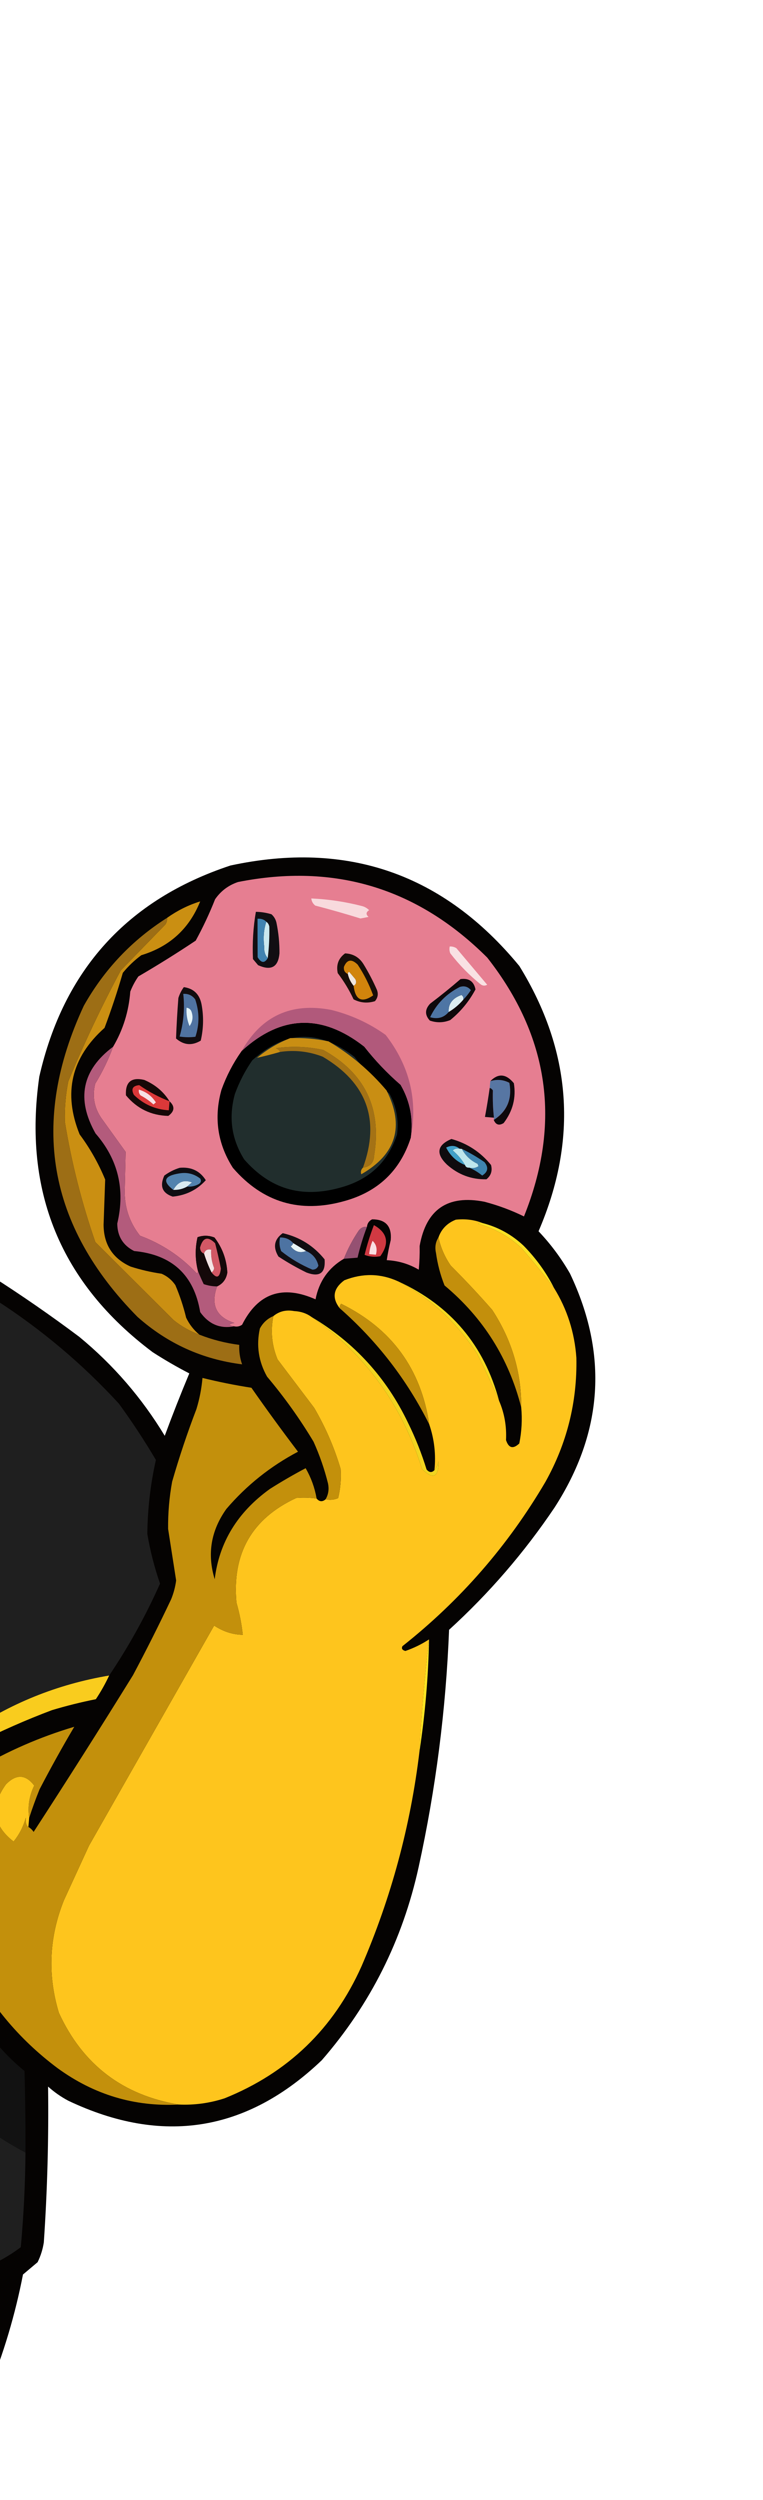 <?xml version="1.0" encoding="UTF-8"?> <svg xmlns="http://www.w3.org/2000/svg" width="163" height="534" viewBox="0 0 163 534" fill="none"><g clip-path="url(#clip0_5_721)"><path fill-rule="evenodd" clip-rule="evenodd" d="M89.434 398.796C86.018 414.361 79.124 428.11 68.752 440.046C52.731 455.346 34.682 458.234 14.604 448.713C13.026 447.875 11.582 446.865 10.271 445.684C10.417 456.779 10.114 467.87 9.363 478.956C9.136 480.446 8.693 481.859 8.034 483.193C6.992 484.071 5.951 484.948 4.909 485.826C3.249 494.393 0.766 502.72 -2.541 510.806C-3.122 514.783 -3.543 518.773 -3.806 522.781C-5.405 522.645 -7.005 522.508 -8.604 522.372C-7.897 513.215 -5.853 504.369 -2.47 495.829C-1.547 493.406 -0.928 490.88 -0.615 488.254C-22.335 494.259 -44.479 497.926 -67.046 499.255C-103.552 501.015 -139.741 498.408 -175.61 491.432C-197.689 487.029 -218.636 479.52 -238.453 468.907C-238.839 480.163 -238.676 491.454 -237.963 502.782C-239.722 502.631 -241.481 502.481 -243.241 502.331C-243.176 490.239 -243.271 478.147 -243.526 466.057C-245.786 464.344 -247.621 462.254 -249.032 459.787C-248.307 442.784 -245.127 426.3 -239.492 410.335C-263.102 423.614 -283.571 419.932 -300.898 399.29C-310.527 384.829 -316.173 368.88 -317.836 351.444C-318.992 338.081 -319.058 324.703 -318.033 311.31C-323.446 301.981 -328.091 292.239 -331.971 282.087C-338.248 262.856 -334.387 245.947 -320.388 231.36C-316.118 227.387 -311.552 223.91 -306.689 220.93C-306.154 220.948 -305.661 220.829 -305.208 220.573C-302.767 196.696 -300.478 172.725 -298.341 148.66C-297.583 146.927 -296.281 145.83 -294.435 145.369C-268.017 147.303 -241.627 149.557 -215.263 152.131C-213.815 153.235 -212.637 154.544 -211.732 156.057C-214.15 184.367 -216.568 212.677 -218.986 240.987C-220.148 243.671 -222.211 245.187 -225.174 245.534C-234.95 244.94 -244.713 244.187 -254.464 243.274C-253.942 251.831 -251.986 260.053 -248.596 267.941C-245.835 280.477 -248.032 292.05 -255.187 302.662C-253.619 309.709 -251.714 316.638 -249.471 323.45C-233.195 300.384 -212.555 282.25 -187.549 269.047C-180.255 265.838 -172.778 263.174 -165.117 261.055C-162.427 252.657 -157.36 246.162 -149.919 241.57C-157.446 237.948 -159.314 232.471 -155.524 225.141C-154.294 224.03 -152.999 223.013 -151.639 222.09C-152.618 218.741 -152.971 215.327 -152.698 211.849C-161.637 210.938 -170.13 208.521 -178.178 204.598C-181.788 201.548 -182.52 197.86 -180.375 193.535C-177.743 191.021 -175.112 188.507 -172.481 185.993C-171.223 184.279 -170.026 182.528 -168.89 180.741C-172.659 174.639 -174.265 167.977 -173.708 160.755C-181.756 156.832 -186.035 150.344 -186.546 141.292C-186.936 136.452 -186.846 131.626 -186.276 126.815C-184.636 121.203 -180.911 118.138 -175.099 117.62C-174.601 113.847 -173.647 110.223 -172.237 106.748C-170.971 104.864 -169.315 103.394 -167.269 102.339C-166.101 86.075 -160.512 71.569 -150.502 58.821C-147.118 55.005 -143.365 51.62 -139.243 48.666C-136.261 46.825 -133.212 45.072 -130.094 43.406C-100.786 30.959 -72.622 33.203 -45.603 50.139C-24.871 65.627 -14.322 86.425 -13.957 112.533C-14.31 124.171 -15.853 135.639 -18.587 146.938C-11.916 147.606 -7.124 150.916 -4.21 156.866C-1.429 170.846 -5.187 182.769 -15.482 192.636C-20.474 196.603 -26.117 198.538 -32.411 198.44C-34.667 208.35 -36.247 218.365 -37.152 228.485C-29.927 231.867 -25.66 237.548 -24.35 245.528C-23.613 250.743 -22.684 255.897 -21.562 260.991C-8.068 268.232 4.766 276.417 16.94 285.546C24.222 291.545 30.306 298.59 35.193 306.68C36.853 302.188 38.602 297.746 40.44 293.353C37.775 291.977 35.166 290.465 32.611 288.818C12.956 274.071 4.884 254.452 8.396 229.959C13.576 207.199 27.185 192.17 49.222 184.871C74.175 179.492 94.751 186.646 110.947 206.334C122.142 224.49 123.509 243.376 115.049 262.993C117.639 265.716 119.879 268.727 121.77 272.025C129.955 289.24 128.852 305.901 118.467 322.009C112.003 331.613 104.493 340.316 95.937 348.118C95.263 365.199 93.095 382.091 89.434 398.796Z" fill="#050302"></path><path fill-rule="evenodd" clip-rule="evenodd" d="M42.597 285.079C40.578 284.347 38.734 283.304 37.064 281.949C31.486 276.383 25.918 270.832 20.361 265.297C17.454 256.897 15.285 248.334 13.856 239.608C13.781 236.702 14.027 233.823 14.593 230.971C17.935 222.891 21.671 214.994 25.8 207.279C28.98 204.006 32.159 200.733 35.339 197.46C35.609 197.025 35.73 196.552 35.702 196.041C37.926 194.466 40.282 193.298 42.768 192.536C40.425 198.37 36.232 202.2 30.186 204.028C28.704 205.128 27.388 206.385 26.239 207.799C25.092 211.751 23.791 215.668 22.335 219.549C15.224 225.887 13.449 233.468 17.009 242.294C19.227 245.279 21.046 248.496 22.469 251.944C22.355 255.156 22.242 258.369 22.129 261.581C22.146 265.811 24.067 268.795 27.889 270.532C30.055 271.229 32.267 271.74 34.525 272.065C35.737 272.595 36.716 273.404 37.459 274.491C38.422 276.749 39.19 279.07 39.765 281.454C40.46 282.895 41.404 284.103 42.597 285.079Z" fill="#CA8F12"></path><path fill-rule="evenodd" clip-rule="evenodd" d="M35.702 196.041C35.73 196.552 35.609 197.025 35.339 197.46C32.159 200.733 28.98 204.006 25.8 207.279C21.671 214.994 17.935 222.891 14.593 230.971C14.027 233.823 13.781 236.702 13.856 239.608C15.285 248.335 17.454 256.897 20.361 265.297C25.918 270.832 31.486 276.383 37.064 281.949C38.734 283.304 40.578 284.347 42.597 285.079C45.335 286.155 48.173 286.881 51.111 287.257C51.046 288.691 51.25 290.078 51.722 291.417C43.241 290.359 35.796 286.985 29.387 281.293C10.181 261.838 6.354 239.681 17.906 214.821C22.276 207.059 28.208 200.799 35.702 196.041Z" fill="#9D6E15"></path><path fill-rule="evenodd" clip-rule="evenodd" d="M103.115 261.248C102.766 261.155 102.439 261.208 102.135 261.406C105.636 262.37 108.712 264.082 111.363 266.545C113.811 269.361 116.145 272.219 118.364 275.117C121.159 279.634 122.749 284.603 123.132 290.025C123.324 299.461 121.119 308.295 116.519 316.526C108.537 330.126 98.355 341.823 85.972 351.617C85.719 352.127 85.932 352.468 86.609 352.638C88.397 352.021 90.078 351.198 91.654 350.169C90.706 358.227 90.023 366.224 89.605 374.161C87.694 390.04 83.57 405.316 77.232 419.987C71.263 433.327 61.518 442.726 47.999 448.182C44.815 449.221 41.555 449.668 38.218 449.521C26.223 447.528 17.678 440.998 12.583 429.932C10.127 421.793 10.49 413.769 13.673 405.858C15.452 401.988 17.233 398.112 19.016 394.231C27.953 378.519 36.864 362.847 45.748 347.215C47.678 348.495 49.716 349.153 51.863 349.187C51.628 346.903 51.179 344.609 50.517 342.306C49.566 331.8 53.828 324.35 63.301 319.956C64.752 319.839 66.199 319.882 67.64 320.085C68.225 320.779 68.865 320.834 69.559 320.249C70.493 320.444 71.387 320.359 72.239 319.994C72.737 317.943 72.915 315.863 72.772 313.757C71.414 309.174 69.53 304.825 67.12 300.707C64.514 297.262 61.908 293.818 59.303 290.373C58.068 287.394 57.767 284.307 58.402 281.113C59.656 280.079 61.136 279.722 62.843 280.042C64.281 280.108 65.533 280.537 66.6 281.33C78.001 289.227 85.857 300.048 90.169 313.792C92.535 316.115 93.709 315.571 93.692 312.16C93.527 312.899 93.233 313.518 92.808 314.018C93.153 310.683 92.786 307.43 91.708 304.257C89.939 292.38 83.664 283.789 72.885 278.483C72.638 278.749 72.531 279.062 72.563 279.422C70.862 277.203 71.193 275.218 73.555 273.465C77.513 271.899 81.372 271.987 85.132 273.729C91.861 277.196 97.463 282.346 101.938 289.181C103.725 292.75 105.292 296.107 106.636 299.249C107.76 301.866 108.247 304.647 108.099 307.591C108.665 309.327 109.611 309.569 110.937 308.316C111.449 305.769 111.587 303.203 111.352 300.618C111.412 293.163 109.346 286.22 105.156 279.789C102.304 276.533 99.35 273.38 96.298 270.333C95.026 268.494 94.15 266.486 93.671 264.308C94.3 262.511 95.536 261.247 97.378 260.517C99.421 260.299 101.333 260.543 103.115 261.248Z" fill="#FEC51D"></path><path fill-rule="evenodd" clip-rule="evenodd" d="M78.398 262.037C77.669 261.98 77.082 262.252 76.636 262.853C75.35 264.751 74.293 266.755 73.465 268.866C70.171 270.806 68.152 273.695 67.408 277.532C60.344 274.396 55.115 276.205 51.719 282.958C51.2 283.319 50.626 283.431 49.999 283.295C48.762 283.082 48.782 282.842 50.06 282.575C46.193 281.31 44.965 278.708 46.377 274.769C47.615 274.193 48.344 273.208 48.563 271.814C48.413 269.02 47.499 266.525 45.819 264.33C44.603 263.854 43.397 263.832 42.2 264.262C41.65 266.694 41.685 269.113 42.305 271.521C42.318 271.734 42.225 271.887 42.024 271.98C38.637 268.36 34.596 265.679 29.903 263.937C27.567 260.974 26.488 257.579 26.664 253.752C26.723 251.179 26.781 248.606 26.84 246.034C25.112 243.63 23.384 241.228 21.656 238.824C20.118 236.562 19.683 234.108 20.351 231.463C21.907 228.926 23.179 226.296 24.167 223.572C26.29 219.962 27.511 216.038 27.831 211.802C28.279 210.656 28.854 209.577 29.557 208.566C33.717 206.139 37.802 203.588 41.81 200.913C43.374 198.054 44.753 195.111 45.948 192.083C47.173 190.308 48.809 189.079 50.855 188.393C71.463 184.303 89.209 189.685 104.092 204.54C117.343 221.434 119.958 239.863 111.936 259.827C109.284 258.521 106.473 257.475 103.504 256.69C95.651 255.146 91.032 258.296 89.647 266.14C89.683 267.85 89.619 269.536 89.457 271.198C87.355 269.964 85.077 269.286 82.622 269.165C82.842 267.73 83.125 266.304 83.471 264.887C83.726 261.929 82.402 260.446 79.501 260.44C78.833 260.777 78.465 261.31 78.398 262.037Z" fill="#E67E91"></path><path fill-rule="evenodd" clip-rule="evenodd" d="M38.391 249.437C40.849 249.212 42.706 250.096 43.965 252.088C42.106 254.145 39.751 255.313 36.899 255.593C34.665 254.85 34.068 253.349 35.108 251.09C36.146 250.334 37.24 249.783 38.391 249.437Z" fill="#0F0D12"></path><path fill-rule="evenodd" clip-rule="evenodd" d="M39.982 253.439C39.07 253.956 38.083 254.194 37.022 254.153C37.976 252.431 39.311 251.901 41.024 252.562C40.64 252.859 40.293 253.151 39.982 253.439Z" fill="#D9EAF1"></path><path fill-rule="evenodd" clip-rule="evenodd" d="M39.982 253.44C40.293 253.151 40.64 252.859 41.024 252.562C39.311 251.901 37.976 252.431 37.022 254.153C34.629 252.318 35.051 251.146 38.288 250.637C39.964 250.348 41.463 250.718 42.785 251.746C43.043 252.226 42.929 252.619 42.443 252.925C41.67 253.346 40.85 253.518 39.982 253.44Z" fill="#5383AE"></path><path fill-rule="evenodd" clip-rule="evenodd" d="M96.433 243.278C99.834 244.222 102.656 246.074 104.9 248.834C105.227 250.083 104.898 251.102 103.914 251.892C100.709 251.955 97.898 250.909 95.482 248.755C93.056 246.415 93.374 244.589 96.433 243.278Z" fill="#0F0B0E"></path><path fill-rule="evenodd" clip-rule="evenodd" d="M98.669 245.402C100.334 246.206 101.945 247.149 103.502 248.232C104.41 249.363 104.247 250.316 103.016 251.09C102.137 250.386 101.218 249.824 100.26 249.405C100.958 249.591 101.612 249.486 102.22 249.089C102.154 248.922 102.088 248.755 102.021 248.588C100.53 247.891 99.412 246.829 98.669 245.402Z" fill="#3E84AF"></path><path fill-rule="evenodd" clip-rule="evenodd" d="M98.189 245.361C98.349 245.375 98.509 245.389 98.669 245.402C99.412 246.829 100.53 247.891 102.021 248.589C102.088 248.755 102.154 248.922 102.22 249.089C101.612 249.486 100.959 249.591 100.26 249.405C99.777 249.447 99.471 249.259 99.341 248.843C98.656 247.677 97.778 246.636 96.708 245.718C97.141 245.327 97.634 245.208 98.189 245.361Z" fill="#BEE7ED"></path><path fill-rule="evenodd" clip-rule="evenodd" d="M98.189 245.361C97.634 245.208 97.14 245.327 96.708 245.718C97.778 246.635 98.656 247.677 99.341 248.843C97.545 248.124 96.201 246.882 95.31 245.115C96.388 244.582 97.347 244.664 98.189 245.361Z" fill="#41A0C8"></path><path fill-rule="evenodd" clip-rule="evenodd" d="M36.221 235.235C37.401 236.322 37.312 237.362 35.954 238.354C32.278 238.261 29.261 236.795 26.905 233.956C26.744 231.123 28.046 230.026 30.811 230.665C33.151 231.663 34.954 233.186 36.221 235.235Z" fill="#160807"></path><path fill-rule="evenodd" clip-rule="evenodd" d="M36.221 235.235C36.166 235.875 36.111 236.515 36.057 237.154C33.157 236.979 30.673 235.881 28.605 233.86C27.956 232.608 28.338 231.915 29.749 231.782C31.793 233.203 33.95 234.353 36.221 235.235Z" fill="#DB3839"></path><path fill-rule="evenodd" clip-rule="evenodd" d="M29.667 232.742C31.212 233.183 32.423 234.092 33.301 235.469C33.127 235.615 32.953 235.762 32.78 235.908C31.957 235.152 31.045 234.51 30.044 233.983C29.711 233.63 29.585 233.216 29.667 232.742Z" fill="#F7E0E4"></path><path fill-rule="evenodd" clip-rule="evenodd" d="M105.48 239.217C105.494 239.058 105.507 238.897 105.521 238.737C105.314 236.827 105.238 234.888 105.293 232.918C105.132 232.636 104.906 232.455 104.614 232.377C104.655 231.897 104.696 231.417 104.737 230.937C106.163 230.489 107.523 230.605 108.816 231.286C109.45 234.73 108.338 237.374 105.48 239.217Z" fill="#5776A3"></path><path fill-rule="evenodd" clip-rule="evenodd" d="M104.614 232.377C104.906 232.455 105.132 232.635 105.293 232.918C105.237 234.888 105.313 236.827 105.521 238.737C104.881 238.683 104.241 238.628 103.602 238.573C103.984 236.516 104.322 234.45 104.614 232.377Z" fill="#0F0B11"></path><path fill-rule="evenodd" clip-rule="evenodd" d="M105.48 239.217C108.338 237.374 109.45 234.73 108.816 231.285C107.523 230.605 106.163 230.489 104.737 230.937C106.44 229.2 108.119 229.343 109.776 231.367C110.281 234.467 109.556 237.305 107.598 239.881C106.621 240.482 105.915 240.261 105.48 239.217Z" fill="#0E080B"></path><path d="M73.151 255.102L73.146 255.104C68.625 256.369 64.564 256.414 60.916 255.324C57.298 254.244 53.976 252.015 50.956 248.543C47.97 243.795 47.231 238.734 48.735 233.252C49.744 230.455 51.09 227.862 52.771 225.468C56.754 221.862 60.673 220.109 64.544 219.975C68.413 219.841 72.472 221.317 76.751 224.634C79.064 227.564 81.614 230.247 84.402 232.681C86.144 235.796 86.771 239.113 86.288 242.682C84.167 249.155 79.836 253.259 73.151 255.102Z" fill="#212E2D" stroke="black" stroke-width="3"></path><path fill-rule="evenodd" clip-rule="evenodd" d="M77.544 249.398C79.082 249.21 79.884 248.312 79.949 246.703C81.563 236.675 77.933 229.195 69.057 224.265C65.685 223.53 62.312 223.403 58.94 223.884C59.368 224.055 59.667 224.322 59.838 224.686C58.14 225.172 56.493 225.596 54.897 225.955C57.037 224.152 59.413 222.744 62.024 221.731C64.77 221.643 67.489 221.875 70.181 222.427C74.91 225.222 79.042 228.717 82.577 232.911C86.441 240.583 84.642 246.552 77.181 250.817C77 250.281 77.121 249.808 77.544 249.398Z" fill="#C98E13"></path><path fill-rule="evenodd" clip-rule="evenodd" d="M77.544 249.398C81.246 239.178 78.376 231.28 68.934 225.704C65.991 224.568 62.959 224.229 59.838 224.686C59.667 224.322 59.368 224.055 58.94 223.884C62.312 223.403 65.685 223.53 69.057 224.265C77.933 229.195 81.563 236.675 79.949 246.703C79.884 248.312 79.082 249.21 77.544 249.398Z" fill="#A47215"></path><path fill-rule="evenodd" clip-rule="evenodd" d="M87.755 243.02C88.329 238.991 87.603 235.223 85.579 231.718C82.742 229.262 80.155 226.544 77.817 223.563C68.776 216.478 60.05 216.78 51.64 224.469C55.85 216.998 62.222 214.078 70.755 215.71C75.001 216.765 78.876 218.546 82.382 221.053C87.496 227.65 89.288 234.973 87.755 243.02Z" fill="#B1597B"></path><path fill-rule="evenodd" clip-rule="evenodd" d="M39.27 210.846C41.383 211.144 42.646 212.38 43.062 214.553C43.537 217.137 43.478 219.71 42.886 222.271C41.017 223.4 39.258 223.25 37.608 221.82C37.717 218.884 37.883 215.998 38.106 213.163C38.373 212.316 38.761 211.543 39.27 210.846Z" fill="#120B0E"></path><path fill-rule="evenodd" clip-rule="evenodd" d="M39.148 212.285C40.227 212.222 41.08 212.617 41.705 213.47C42.607 216.152 42.622 218.811 41.748 221.449C40.619 221.593 39.493 221.577 38.369 221.402C39.229 218.411 39.489 215.373 39.148 212.285Z" fill="#5073A1"></path><path fill-rule="evenodd" clip-rule="evenodd" d="M39.861 215.246C40.458 215.334 40.83 215.688 40.979 216.308C41.281 217.339 41.119 218.292 40.493 219.167C39.975 217.908 39.764 216.601 39.861 215.246Z" fill="#E6F4F8"></path><path fill-rule="evenodd" clip-rule="evenodd" d="M98.383 209.128C100.166 208.884 101.231 209.619 101.578 211.334C100.221 213.887 98.423 216.07 96.186 217.882C94.751 218.463 93.298 218.5 91.826 217.993C90.728 216.795 90.75 215.589 91.894 214.374C94.135 212.68 96.298 210.931 98.383 209.128Z" fill="#0E080B"></path><path fill-rule="evenodd" clip-rule="evenodd" d="M98.974 213.528C98.079 214.58 97.037 215.457 95.849 216.161C95.748 214.422 96.657 213.211 98.576 212.528C98.941 212.78 99.073 213.113 98.974 213.528Z" fill="#DBECF1"></path><path fill-rule="evenodd" clip-rule="evenodd" d="M98.974 213.528C99.073 213.113 98.941 212.78 98.576 212.528C96.657 213.211 95.748 214.421 95.849 216.161C94.832 217.366 93.512 217.737 91.888 217.273C93.231 214.428 95.349 212.273 98.24 210.807C99.185 210.514 99.971 210.742 100.598 211.492C100.099 212.248 99.558 212.927 98.974 213.528Z" fill="#4E75A4"></path><path fill-rule="evenodd" clip-rule="evenodd" d="M73.719 203.638C75.417 203.709 76.722 204.464 77.634 205.906C78.73 207.689 79.699 209.545 80.542 211.471C80.853 212.347 80.704 213.14 80.097 213.849C78.509 214.342 76.99 214.212 75.539 213.46C74.606 211.473 73.477 209.604 72.151 207.854C71.784 206.083 72.306 204.677 73.719 203.638Z" fill="#180D08"></path><path fill-rule="evenodd" clip-rule="evenodd" d="M75.544 210.561C76.09 210.244 76.211 209.771 75.907 209.142C75.469 208.621 75.03 208.1 74.591 207.579C74.39 207.672 74.297 207.826 74.31 208.038C73.667 207.76 73.388 207.253 73.473 206.517C74.132 204.925 75.112 204.767 76.414 206.043C77.773 208.1 78.874 210.289 79.72 212.609C77.294 214.283 75.903 213.6 75.544 210.561Z" fill="#D1840C"></path><path fill-rule="evenodd" clip-rule="evenodd" d="M75.544 210.561C74.935 209.832 74.523 208.991 74.31 208.038C74.297 207.826 74.39 207.672 74.591 207.579C75.03 208.1 75.469 208.621 75.907 209.142C76.211 209.771 76.09 210.244 75.544 210.561Z" fill="#F0E7DE"></path><path fill-rule="evenodd" clip-rule="evenodd" d="M96.078 202.164C96.589 202.136 97.062 202.257 97.497 202.527C99.692 205.131 101.886 207.735 104.08 210.34C103.573 210.619 103.093 210.578 102.64 210.217C100.244 208.284 98.096 206.086 96.195 203.624C96.002 203.15 95.964 202.663 96.078 202.164Z" fill="#F9E1E3"></path><path fill-rule="evenodd" clip-rule="evenodd" d="M54.661 194.76C55.798 194.779 56.911 194.954 57.999 195.287C58.538 195.769 58.891 196.363 59.055 197.069C59.507 199.236 59.722 201.429 59.702 203.649C59.438 206.573 57.916 207.41 55.137 206.159C54.772 205.725 54.406 205.291 54.04 204.857C53.888 201.424 54.095 198.058 54.661 194.76Z" fill="#110E12"></path><path fill-rule="evenodd" clip-rule="evenodd" d="M56.896 196.885C57.225 197.115 57.438 197.455 57.534 197.906C57.583 200.16 57.471 202.406 57.2 204.644C56.636 204.019 56.384 203.192 56.445 202.163C56.201 200.282 56.351 198.523 56.896 196.885Z" fill="#CAE8EF"></path><path fill-rule="evenodd" clip-rule="evenodd" d="M56.896 196.884C56.351 198.522 56.201 200.282 56.445 202.163C56.385 203.192 56.636 204.018 57.2 204.644C56.525 205.785 55.805 205.724 55.041 204.459C55.019 201.716 55.011 198.977 55.018 196.241C55.796 196.178 56.422 196.393 56.896 196.884Z" fill="#4083B1"></path><path fill-rule="evenodd" clip-rule="evenodd" d="M66.505 191.905C70.225 192.073 73.884 192.627 77.479 193.568C78.008 193.733 78.468 194.014 78.857 194.41C78.177 194.835 78.136 195.315 78.734 195.85C78.161 195.962 77.588 196.074 77.014 196.186C73.814 195.191 70.59 194.271 67.341 193.427C66.839 193.014 66.56 192.507 66.505 191.905Z" fill="#F8DADD"></path><path fill-rule="evenodd" clip-rule="evenodd" d="M103.115 261.248C106.451 262.11 109.374 263.729 111.884 266.106C114.543 268.816 116.703 271.819 118.364 275.117C116.145 272.219 113.811 269.361 111.363 266.545C108.712 264.082 105.636 262.37 102.135 261.406C102.439 261.208 102.766 261.155 103.115 261.248Z" fill="#F9E024"></path><path fill-rule="evenodd" clip-rule="evenodd" d="M79.878 261.681C82.786 263.315 83.241 265.529 81.244 268.322C80.098 268.547 78.978 268.451 77.886 268.035C78.416 265.876 79.08 263.758 79.878 261.681Z" fill="#D03942"></path><path fill-rule="evenodd" clip-rule="evenodd" d="M79.591 265.039C80.401 265.794 80.639 266.781 80.305 268C79.825 267.959 79.346 267.918 78.866 267.877C78.959 266.887 79.2 265.941 79.591 265.039Z" fill="#FADEE2"></path><path fill-rule="evenodd" clip-rule="evenodd" d="M78.398 262.037C77.579 264.188 76.907 266.386 76.385 268.632C75.411 268.71 74.438 268.788 73.465 268.866C74.293 266.755 75.35 264.751 76.636 262.854C77.082 262.252 77.669 261.98 78.398 262.037Z" fill="#955172"></path><path fill-rule="evenodd" clip-rule="evenodd" d="M60.398 263.4C64.027 264.231 67.01 266.097 69.345 268.997C69.576 271.918 68.287 272.855 65.48 271.809C63.414 270.798 61.417 269.661 59.488 268.397C58.265 266.387 58.569 264.721 60.398 263.4Z" fill="#110D11"></path><path fill-rule="evenodd" clip-rule="evenodd" d="M62.633 265.524C63.545 266.071 64.464 266.633 65.389 267.21C64.128 267.727 63.029 267.392 62.092 266.203C62.375 266.042 62.555 265.816 62.633 265.524Z" fill="#E8F4F7"></path><path fill-rule="evenodd" clip-rule="evenodd" d="M62.633 265.524C62.555 265.816 62.375 266.042 62.092 266.203C63.029 267.392 64.128 267.727 65.389 267.21C66.778 267.801 67.656 268.843 68.022 270.334C67.787 270.904 67.36 271.19 66.741 271.192C64.329 270.179 62.105 268.861 60.07 267.239C59.684 266.289 59.607 265.316 59.836 264.319C60.997 264.301 61.929 264.703 62.633 265.524Z" fill="#4D73A2"></path><path fill-rule="evenodd" clip-rule="evenodd" d="M46.377 274.769C45.398 274.764 44.445 274.602 43.519 274.283C43.063 273.338 42.659 272.417 42.305 271.521C41.685 269.113 41.65 266.694 42.2 264.262C43.397 263.832 44.603 263.854 45.819 264.33C47.499 266.525 48.413 269.02 48.563 271.814C48.344 273.209 47.615 274.193 46.377 274.769Z" fill="#140809"></path><path fill-rule="evenodd" clip-rule="evenodd" d="M45.184 271.767C45.5 271.593 45.687 271.286 45.745 270.848C45.243 269.587 45.032 268.279 45.114 266.928C44.317 266.756 43.81 267.035 43.592 267.764C43.053 267.578 42.767 267.151 42.735 266.483C43.328 264.304 44.402 263.993 45.956 265.55C46.417 267.355 46.827 269.162 47.185 270.971C46.953 272.92 46.286 273.186 45.184 271.767Z" fill="#D25865"></path><path fill-rule="evenodd" clip-rule="evenodd" d="M24.167 223.572C23.179 226.296 21.907 228.926 20.351 231.463C19.683 234.108 20.118 236.562 21.656 238.824C23.384 241.228 25.112 243.631 26.84 246.034C26.781 248.606 26.723 251.18 26.664 253.752C26.488 257.579 27.567 260.974 29.902 263.937C34.596 265.679 38.637 268.36 42.024 271.981C42.225 271.888 42.318 271.734 42.305 271.521C42.659 272.417 43.063 273.338 43.519 274.283C44.445 274.602 45.398 274.764 46.377 274.769C44.965 278.708 46.193 281.31 50.06 282.575C48.782 282.843 48.762 283.083 49.999 283.295C47.019 283.864 44.608 282.852 42.767 280.261C41.445 272.332 36.742 267.984 28.656 267.214C26.281 266.012 25.079 264.057 25.049 261.347C26.78 254.056 25.233 247.641 20.409 242.101C16.255 234.743 17.507 228.567 24.167 223.572Z" fill="#B35B7C"></path><path fill-rule="evenodd" clip-rule="evenodd" d="M45.184 271.767C44.56 270.488 44.029 269.154 43.592 267.764C43.81 267.035 44.317 266.756 45.114 266.928C45.032 268.279 45.243 269.586 45.745 270.848C45.687 271.286 45.5 271.592 45.184 271.767Z" fill="#F5E4E5"></path><path fill-rule="evenodd" clip-rule="evenodd" d="M93.671 264.309C94.15 266.486 95.026 268.494 96.298 270.333C99.35 273.381 102.304 276.533 105.156 279.789C109.346 286.22 111.412 293.163 111.352 300.619C108.699 290.161 103.238 281.478 94.969 274.569C94.082 272.337 93.473 270.03 93.144 267.647C92.866 266.396 93.041 265.283 93.671 264.309Z" fill="#C38F0C"></path><path fill-rule="evenodd" clip-rule="evenodd" d="M85.133 273.729C96.278 278.853 103.446 287.36 106.636 299.249C105.292 296.107 103.725 292.751 101.938 289.181C97.463 282.347 91.861 277.196 85.133 273.729Z" fill="#F4D820"></path><path fill-rule="evenodd" clip-rule="evenodd" d="M91.708 304.257C86.966 294.752 80.584 286.474 72.563 279.422C72.531 279.062 72.638 278.749 72.885 278.483C83.664 283.788 89.939 292.38 91.708 304.257Z" fill="#C28F0C"></path><path fill-rule="evenodd" clip-rule="evenodd" d="M66.6 281.33C75.695 286.749 82.546 294.262 87.15 303.868C88.741 307.091 90.067 310.427 91.129 313.874C91.696 314.547 92.255 314.595 92.808 314.018C93.233 313.518 93.527 312.899 93.692 312.16C93.709 315.571 92.535 316.115 90.169 313.792C85.857 300.048 78.001 289.227 66.6 281.33Z" fill="#F1D41F"></path><path fill-rule="evenodd" clip-rule="evenodd" d="M58.402 281.113C57.767 284.307 58.068 287.393 59.303 290.373C61.908 293.818 64.514 297.262 67.12 300.707C69.53 304.825 71.414 309.174 72.772 313.757C72.915 315.863 72.737 317.943 72.239 319.994C71.387 320.359 70.493 320.444 69.559 320.249C70.149 319.217 70.324 318.105 70.086 316.91C69.326 313.831 68.292 310.843 66.985 307.946C64.059 303.062 60.749 298.429 57.056 294.048C55.232 290.806 54.719 287.379 55.517 283.766C56.184 282.525 57.146 281.641 58.402 281.113Z" fill="#C3900B"></path><path fill-rule="evenodd" clip-rule="evenodd" d="M91.654 350.169C91.509 358.134 90.826 366.131 89.604 374.161C90.023 366.224 90.706 358.227 91.654 350.169Z" fill="#FCE423"></path><path fill-rule="evenodd" clip-rule="evenodd" d="M67.64 320.085C66.199 319.882 64.752 319.839 63.301 319.956C53.828 324.35 49.566 331.8 50.517 342.306C51.179 344.609 51.628 346.903 51.863 349.187C49.716 349.153 47.678 348.495 45.748 347.215C36.864 362.847 27.953 378.519 19.016 394.231C17.233 398.112 15.452 401.988 13.672 405.858C10.49 413.769 10.127 421.793 12.583 429.932C17.678 440.998 26.223 447.528 38.218 449.521C28.743 450.022 20.102 447.432 12.299 441.749C3.872 435.448 -2.624 427.563 -7.189 418.093C-10.929 410.162 -13.605 401.877 -15.216 393.241C-15.441 392.094 -15.345 390.974 -14.929 389.882C-12.311 385.302 -8.99 381.316 -4.967 377.925C1.579 374.046 8.525 371.015 15.869 368.829C13.31 373.157 10.835 377.618 8.442 382.212C7.612 384.277 6.875 386.308 6.23 388.306C5.872 385.915 6.23 383.609 7.304 381.389C5.479 378.99 3.473 378.899 1.286 381.117C-2.086 385.799 -1.548 389.872 2.9 393.338C4.117 391.836 4.987 390.138 5.51 388.245C5.457 389.321 5.642 389.981 6.066 390.225C6.507 390.482 6.88 390.836 7.184 391.287C14.357 380.247 21.432 369.09 28.409 357.817C31.254 352.476 33.972 347.069 36.561 341.597C37.089 340.304 37.445 338.965 37.629 337.58C37.059 333.913 36.487 330.24 35.912 326.558C35.879 323.172 36.166 319.813 36.773 316.482C38.282 311.239 40.012 306.071 41.964 300.975C42.63 298.8 43.061 296.581 43.257 294.319C46.705 295.172 50.19 295.873 53.711 296.42C56.932 301.036 60.249 305.589 63.661 310.078C57.761 313.195 52.661 317.27 48.359 322.305C45.053 326.949 44.223 331.953 45.868 337.317C46.823 329.423 50.756 322.992 57.666 318.025C60.15 316.451 62.693 314.976 65.294 313.601C66.461 315.626 67.243 317.788 67.64 320.085Z" fill="#C3900C"></path><path fill-rule="evenodd" clip-rule="evenodd" d="M23.33 357.867C22.513 359.616 21.563 361.307 20.48 362.94C17.319 363.571 14.191 364.352 11.097 365.28C5.563 367.363 0.206 369.725 -4.975 372.366C-5.721 371.64 -6.466 370.932 -7.21 370.241C1.992 363.878 12.171 359.754 23.33 357.867Z" fill="#F9CC1E"></path><path fill-rule="evenodd" clip-rule="evenodd" d="M6.23 388.306C6.175 388.946 6.121 389.586 6.066 390.225C5.642 389.981 5.457 389.321 5.51 388.245C4.987 390.138 4.117 391.836 2.9 393.338C-1.548 389.872 -2.086 385.799 1.286 381.117C3.473 378.899 5.479 378.99 7.304 381.39C6.23 383.61 5.872 385.915 6.23 388.306Z" fill="#FDC71D"></path><path fill-rule="evenodd" clip-rule="evenodd" d="M-26.697 258.861C-34.614 276.075 -46.149 290.395 -61.3 301.822C-69.401 293.336 -79.242 287.823 -90.82 285.284C-93.64 284.681 -94.362 285.586 -92.985 287.999C-101.529 290.737 -109.508 294.566 -116.925 299.488C-117.195 299.923 -117.316 300.396 -117.288 300.907C-114.418 299.998 -111.59 298.951 -108.803 297.765C-108.03 298.513 -107.297 298.414 -106.602 297.469C-90.731 299.751 -75.49 304.275 -60.879 311.041C-60.371 310.922 -60.103 310.623 -60.077 310.143C-59.115 311.114 -58.009 311.37 -56.759 310.91C-46.91 303.342 -38.799 294.206 -32.427 283.505C-28.837 277.289 -25.478 270.97 -22.349 264.549C-15.294 269.2 -8.098 273.601 -0.761 277.751C8.899 283.993 17.615 291.344 25.389 299.801C28.222 303.69 30.86 307.702 33.303 311.836C32.146 317 31.535 322.264 31.471 327.629C32.084 331.256 32.99 334.796 34.188 338.253C31.139 345.098 27.519 351.636 23.33 357.867C12.171 359.754 1.992 363.879 -7.21 370.242C-7.53 370.214 -7.85 370.187 -8.17 370.16C-8.844 370.426 -9.404 370.379 -9.849 370.016C-11.377 367.147 -12.903 364.278 -14.431 361.408C-18.057 352.937 -21.439 344.432 -24.576 335.892C-24.599 334.279 -24.623 332.665 -24.646 331.053C-25.274 330.917 -25.847 331.029 -26.367 331.389C-27.187 333.198 -27.831 335.076 -28.298 337.024C-29.369 343.042 -30.128 349.1 -30.575 355.196C-31.548 362.041 -32.463 368.972 -33.318 375.987C-33.858 383.819 -33.147 391.532 -31.186 399.127C-29.865 400.953 -28.403 402.689 -26.797 404.335C-25.601 408.824 -24.864 413.398 -24.586 418.057C-22.163 429.911 -17.019 440.421 -9.154 449.583C-4.705 453.567 0.161 456.963 5.443 459.772C5.389 466.528 5.055 473.266 4.441 479.986C1.737 482.028 -1.219 483.629 -4.427 484.787C-39.754 493.994 -75.648 497.373 -112.109 494.923C-133.544 494.018 -154.741 491.322 -175.701 486.833C-174.716 486.604 -173.722 486.286 -172.719 485.88C-172.866 485.706 -173.012 485.532 -173.158 485.359C-172.758 485.244 -172.417 485.031 -172.137 484.721C-172.236 483.986 -172.182 483.346 -171.973 482.802C-171.598 482.982 -171.299 483.25 -171.075 483.603C-171.619 484.614 -171.715 485.734 -171.362 486.962C-170.11 487.391 -168.83 487.501 -167.523 487.29C-168.595 486.971 -169.514 486.409 -170.279 485.605C-169.595 485.358 -168.928 485.093 -168.278 484.809C-168.402 484.206 -168.594 483.626 -168.854 483.068C-169.476 484.19 -169.702 484.01 -169.533 482.527C-170.333 482.458 -171.132 482.39 -171.932 482.322C-171.847 480.832 -171.593 480.692 -171.172 481.903C-170.883 481.303 -170.749 480.67 -170.768 480.005C-171.433 480.024 -172.066 479.889 -172.667 479.601C-171.178 479 -170.95 478.214 -171.982 477.243C-169.099 477.673 -168.857 476.727 -171.256 474.405C-170.707 474.331 -170.206 474.132 -169.755 473.808C-170.112 473.318 -170.151 472.831 -169.872 472.348C-169.388 472.723 -168.849 473.011 -168.254 473.211C-168.588 473.343 -168.921 473.476 -169.255 473.609C-168.206 474.149 -167.301 474.871 -166.54 475.774C-166.087 476.135 -165.607 476.176 -165.1 475.897C-165.819 475.238 -166.571 474.61 -167.356 474.013C-166.519 473.02 -165.959 473.068 -165.677 474.156C-165.222 473.261 -165.4 472.52 -166.212 471.935C-165.935 471.331 -165.874 470.611 -166.027 469.776C-166.801 469.642 -167.388 469.915 -167.789 470.592C-167.982 470.118 -168.02 469.631 -167.906 469.132C-168.533 468.997 -169.107 469.109 -169.626 469.469C-171.396 467.634 -173.084 465.717 -174.693 463.719C-173.836 462.855 -172.942 462.771 -172.013 463.465C-171.652 462.715 -171.118 462.116 -170.41 461.669C-170.655 462.732 -170.664 463.778 -170.436 464.808C-171.743 465.019 -171.771 465.338 -170.518 465.768C-171.199 466.193 -171.24 466.673 -170.641 467.207C-169.706 467.054 -168.719 466.816 -167.68 466.493C-168.705 466.114 -168.736 465.548 -167.777 464.793C-167.105 467.091 -165.773 467.527 -163.78 466.101C-164.191 465.133 -164.189 464.166 -163.774 463.202C-163.509 463.869 -163.189 463.896 -162.815 463.284C-162.566 462.642 -162.271 462.023 -161.931 461.426C-162.048 460.838 -162.288 460.818 -162.651 461.365C-162.729 460.391 -162.807 459.418 -162.885 458.445C-163.56 459.551 -164.441 460.443 -165.53 461.119C-165.712 460.38 -165.424 459.841 -164.666 459.501C-164.954 458.96 -165.146 458.38 -165.243 457.76C-165.777 458.359 -166.312 458.958 -166.846 459.556C-167.641 458.531 -167.945 457.378 -167.759 456.095C-167.26 456.21 -166.774 456.171 -166.299 455.978C-167.29 455.466 -168.11 455.638 -168.76 456.493C-168.257 457.215 -168.464 457.761 -169.383 458.131C-169.023 458.604 -168.57 458.965 -168.025 459.214C-168.902 459.292 -169.09 459.599 -168.587 460.133C-169.47 460.063 -170.384 460.388 -171.329 461.107C-171.695 460.129 -172.013 459.135 -172.282 458.125C-171.949 457.993 -171.615 457.86 -171.282 457.727C-172.197 456.994 -173.143 456.753 -174.12 457.002C-173.896 457.355 -173.597 457.623 -173.221 457.803C-173.553 458.138 -173.827 458.517 -174.044 458.942C-174.19 458.768 -174.336 458.594 -174.483 458.421C-174.882 459.147 -174.777 459.801 -174.167 460.381C-173.851 459.234 -173.444 459.188 -172.947 460.244C-173.431 461.022 -174.118 461.527 -175.009 461.759C-175.532 462.839 -175.707 463.951 -175.536 465.097C-176.089 463.033 -177.181 462.617 -178.813 463.851C-178.959 463.677 -179.106 463.503 -179.252 463.33C-179.549 464.776 -179.883 464.909 -180.252 463.728C-180.627 464.34 -181.001 464.953 -181.376 465.565C-182.059 465.143 -182.105 464.736 -181.513 464.345C-182.111 464.331 -182.584 464.211 -182.932 463.982C-181.736 463.565 -180.568 463.101 -179.43 462.59C-179.737 462.403 -180.043 462.215 -180.349 462.028C-179.082 460.706 -178.013 459.508 -177.142 458.435C-177.332 457.932 -177.364 457.365 -177.239 456.735C-177.936 457.249 -178.551 457.841 -179.082 458.511C-179.686 457.049 -180.698 456.641 -182.119 457.285C-182.33 455.978 -182.649 455.951 -183.078 457.203C-183.231 456.624 -183.51 456.117 -183.915 455.682C-184.462 456.307 -184.923 456.993 -185.299 457.739C-186.194 457.959 -186.341 457.785 -185.738 457.218C-186.278 456.93 -186.643 456.496 -186.835 455.916C-187.375 456.204 -187.956 456.396 -188.576 456.492C-188.06 456.978 -188.174 457.371 -188.918 457.671C-188.966 456.196 -189.272 456.008 -189.837 457.109C-190.055 456.365 -190.4 455.691 -190.873 455.088C-191.553 455.925 -191.628 456.805 -191.098 457.727C-191.498 457.841 -191.839 458.054 -192.119 458.364C-191.406 458.441 -190.787 458.736 -190.261 459.248C-191.035 459.67 -191.855 459.841 -192.722 459.763C-192.756 458.809 -192.521 457.943 -192.017 457.165C-194.897 457.089 -195.148 456.262 -192.772 454.684C-193.51 454.408 -194.116 453.954 -194.588 453.32C-195.099 454.056 -195.568 454.821 -195.993 455.617C-196.126 454.439 -195.87 453.333 -195.226 452.299C-194.835 452.89 -194.428 452.844 -194.006 452.162C-194.618 451.787 -195.259 451.732 -195.925 451.998C-195.921 452.617 -196.209 453.157 -196.789 453.616C-197.077 452.43 -197.483 452.476 -198.009 453.753C-198.356 454.046 -198.676 454.018 -198.968 453.671C-197.87 452.082 -196.342 451.165 -194.384 450.921C-194.752 448.725 -193.941 446.78 -191.952 445.087C-193.216 445.173 -194.238 445.811 -195.015 447C-195.5 446.541 -195.538 446.054 -195.132 445.54C-194.598 444.942 -194.063 444.343 -193.529 443.744C-193.383 443.917 -193.236 444.091 -193.09 444.265C-192.811 443.782 -192.85 443.295 -193.207 442.805C-192.615 441.634 -192.055 441.681 -191.528 442.948C-190.674 442.45 -190.706 441.884 -191.624 441.248C-191.038 440.702 -190.991 440.142 -191.481 439.569C-191.212 439.119 -190.858 438.747 -190.418 438.451C-189.654 438.476 -189.008 438.451 -188.479 438.375C-190.892 437.451 -190.705 437.145 -187.917 437.457C-187.972 438.096 -188.026 438.736 -188.081 439.376C-191.079 439.439 -191.2 439.912 -188.444 440.795C-187.471 439.794 -187.135 438.695 -187.437 437.498C-187.176 436.7 -186.868 435.921 -186.512 435.16C-185.686 435.173 -184.813 435.328 -183.894 435.625C-184.254 435.152 -184.706 434.792 -185.251 434.543C-184.72 434.081 -184.592 433.528 -184.868 432.884C-185.041 433.03 -185.215 433.177 -185.389 433.323C-186.351 432.946 -186.71 432.432 -186.465 431.781C-187.067 432.346 -187.122 432.986 -186.629 433.7C-187.403 434.233 -187.95 434.025 -188.268 433.077C-188.833 434.178 -189.139 433.99 -189.186 432.515C-189.534 432.808 -189.881 433.1 -190.228 433.393C-190.953 432.907 -191.632 432.366 -192.264 431.769C-192.912 431.999 -193.353 432.444 -193.587 433.106C-194.456 432.24 -194.314 431.527 -193.163 430.967C-192.639 430.774 -192.166 430.895 -191.744 431.33C-190.84 430.569 -189.826 430.011 -188.701 429.656C-188.94 429.254 -189.34 429.22 -189.9 429.554C-190.494 428.587 -191.319 427.872 -192.375 427.409C-191.708 427.144 -191.041 426.879 -190.374 426.614C-189.789 426.217 -189.754 425.816 -190.272 425.414C-189.938 425.282 -189.605 425.149 -189.271 425.016C-190.138 424.598 -190.878 424.777 -191.492 425.551C-192.901 425.277 -194.206 424.521 -195.406 423.284C-195.58 423.43 -195.754 423.577 -195.927 423.723C-195.413 424.291 -194.807 424.745 -194.11 425.086C-194.604 425.205 -195.097 425.324 -195.591 425.443C-195.174 426.061 -194.715 426.341 -194.213 426.286C-195.05 427.278 -195.609 427.23 -195.892 426.142C-197.508 427.458 -197.96 427.097 -197.25 425.06C-197.103 425.233 -196.957 425.407 -196.811 425.58C-196.371 424.424 -196.435 423.29 -197.004 422.181C-197.835 423.79 -198.809 423.868 -199.924 422.415C-201.514 423.209 -201.509 424.095 -199.909 425.074C-203.729 426.083 -203.838 427.363 -200.237 428.913C-202.158 428.71 -203.803 428.167 -205.173 427.283C-205.645 428.246 -206.28 429.079 -207.078 429.779C-206.633 430.324 -206.6 430.89 -206.981 431.478C-207.406 430.798 -207.832 430.117 -208.257 429.436C-208.457 430.031 -208.745 430.57 -209.12 431.054C-208.974 431.228 -208.827 431.402 -208.681 431.575C-209.443 431.664 -210.037 432.015 -210.463 432.631C-211.153 431.75 -210.858 431.13 -209.579 430.773C-210.003 430.655 -210.469 430.455 -210.978 430.17C-210.471 429.891 -209.963 429.613 -209.456 429.334C-211.732 428.32 -212.453 429.225 -211.622 432.049C-212.176 431.896 -212.67 432.014 -213.102 432.406C-212.482 434.037 -212.219 435.671 -212.312 437.306C-211.765 436.976 -211.212 437.104 -210.653 437.69C-210.984 438.024 -211.259 438.404 -211.476 438.828C-212.833 437.745 -214.191 436.663 -215.548 435.58C-216.604 436.077 -216.558 436.484 -215.411 436.8C-216.567 436.839 -216.928 437.291 -216.493 438.158C-216.827 438.29 -217.16 438.423 -217.494 438.556C-216.616 439.597 -215.738 440.639 -214.861 441.68C-215.354 441.799 -215.848 441.918 -216.341 442.037C-216.85 443.031 -217.564 443.856 -218.486 444.512C-218.618 444.179 -218.751 443.845 -218.884 443.512C-219.766 444.673 -220.486 444.611 -221.043 443.327C-221.506 444.635 -222.447 445.28 -223.867 445.261C-223.473 446.288 -223.921 446.813 -225.21 446.838C-225.443 446.737 -225.676 446.637 -225.909 446.537C-224.683 446.084 -224.628 445.444 -225.745 444.617C-224.682 444.142 -224.301 443.45 -224.601 442.54C-223.98 441.464 -223.341 441.519 -222.682 442.704C-221.675 442.508 -220.795 442.583 -220.042 442.929C-219.137 442.606 -218.223 442.281 -217.301 441.955C-217.954 441.263 -218.713 440.715 -219.577 440.311C-218.91 440.045 -218.243 439.781 -217.576 439.515C-217.845 439.13 -218.051 438.709 -218.193 438.254C-218.728 439.059 -219.302 439.172 -219.914 438.591C-219.454 437.851 -218.787 437.586 -217.912 437.795C-217.94 437.153 -217.732 436.607 -217.289 436.156C-217.595 435.969 -217.901 435.782 -218.208 435.595C-217.44 435.096 -216.673 434.598 -215.905 434.1C-215.35 435.504 -214.49 435.819 -213.327 435.045C-214.726 434.737 -215.705 433.928 -216.262 432.619C-216.435 432.765 -216.609 432.912 -216.783 433.058C-216.881 432.449 -216.6 431.99 -215.94 431.68C-216.086 431.507 -216.233 431.333 -216.379 431.159C-217.121 431.522 -217.575 432.127 -217.742 432.976C-218.193 432.533 -218.739 432.325 -219.381 432.353C-219.432 434.033 -219.082 435.593 -218.331 437.034C-218.805 437.227 -219.292 437.266 -219.791 437.151C-219.525 435.736 -219.642 434.276 -220.141 432.771C-220.587 432.252 -220.945 431.738 -221.218 431.229C-221.111 430.916 -221.004 430.603 -220.896 430.29C-220.712 431.162 -220.326 431.356 -219.738 430.872C-220.1 430.13 -220.706 429.676 -221.555 429.509C-220.775 429.443 -220.035 429.265 -219.334 428.973C-219.177 429.94 -219.179 430.907 -219.34 431.873C-218.184 432.156 -217.836 431.863 -218.298 430.995C-218.018 430.685 -217.677 430.472 -217.277 430.357C-218.41 430.015 -218.682 429.428 -218.093 428.596C-217.468 429.762 -216.815 429.657 -216.133 428.28C-216.621 427.009 -217.181 426.961 -217.812 428.137C-217.954 427.682 -218.16 427.261 -218.43 426.876C-217.226 426.903 -216.1 426.918 -215.05 426.923C-214.501 427.344 -214.535 427.743 -215.153 428.122C-214.417 428.339 -213.891 428.786 -213.576 429.465C-211.93 427.063 -212.52 425.481 -215.346 424.722C-214.177 423.916 -214.268 423.103 -215.621 422.282C-215.04 422.09 -214.606 421.725 -214.319 421.185C-213.585 421.749 -213.553 422.315 -214.222 422.885C-212.726 423.294 -212.607 423.788 -213.865 424.366C-213.646 424.626 -213.426 424.886 -213.207 425.147C-211.952 424.485 -211.093 424.8 -210.629 426.092C-210.859 426.561 -211.199 426.774 -211.651 426.73C-211.038 427.574 -210.273 428.043 -209.354 428.134C-210.033 426.931 -210.403 425.61 -210.465 424.173C-209.571 422.913 -208.816 421.608 -208.198 420.258C-207.718 420.299 -207.238 420.34 -206.758 420.381C-206.717 419.901 -206.676 419.421 -206.635 418.941C-205.937 419.128 -205.284 419.023 -204.675 418.625C-204.997 418.013 -205.396 417.979 -205.875 418.523C-206.007 418.189 -206.14 417.856 -206.272 417.522C-206.698 418.138 -207.292 418.49 -208.054 418.579C-207.226 418.908 -207.101 419.322 -207.677 419.819C-208.635 418.968 -209.353 417.94 -209.83 416.735C-210.96 417.752 -211.868 418.963 -212.557 420.369C-213.093 419.738 -213.653 419.69 -214.237 420.225C-216.413 418.128 -216.157 417.022 -213.47 416.908C-213.403 417.074 -213.337 417.241 -213.271 417.408C-215.357 417.444 -215.651 418.063 -214.155 419.266C-213.968 418.959 -213.78 418.654 -213.593 418.347C-213.45 419.063 -213.07 419.337 -212.455 419.169C-212.958 418.447 -212.75 417.901 -211.832 417.531C-211.949 416.943 -212.188 416.922 -212.551 417.469C-212.867 416.745 -212.732 416.112 -212.147 415.571C-210.595 416.346 -210.415 416.12 -211.606 414.892C-212.03 414.675 -212.41 414.401 -212.744 414.07C-213.283 415.399 -214.11 415.651 -215.225 414.824C-216.476 415.328 -217.531 416.366 -218.391 417.937C-218.702 416.975 -218.86 415.995 -218.865 414.997C-218.056 415.143 -217.25 415.132 -216.445 414.962C-216.562 414.24 -216.26 413.541 -215.541 412.864C-215.395 413.038 -215.249 413.211 -215.102 413.385C-214.891 412.379 -214.343 411.621 -213.458 411.109C-212.571 412.314 -211.691 412.389 -210.819 411.334C-211.178 410.875 -211.645 410.674 -212.217 410.731C-212.032 409.269 -211.298 409.171 -210.017 410.436C-210.403 409.134 -211.388 408.405 -212.972 408.25C-212.931 407.77 -212.89 407.291 -212.849 406.811C-213.815 406.65 -214.782 406.648 -215.749 406.805C-215.163 407.668 -214.45 407.809 -213.61 407.229C-212.496 409.418 -213.171 410.73 -215.638 411.164C-215.435 411.382 -215.296 411.635 -215.219 411.925C-216.48 411.988 -217.867 412.191 -219.38 412.536C-220.202 412.412 -220.261 412.166 -219.558 411.796C-218.908 411.314 -218.341 411.281 -217.858 411.7C-217.31 411.293 -216.709 410.861 -216.056 410.403C-216.508 410.37 -216.808 410.103 -216.954 409.602C-216.577 409.072 -216.45 408.52 -216.571 407.943C-216.954 408.37 -217.361 408.415 -217.791 408.08C-217.265 407.17 -216.63 406.338 -215.886 405.585C-215.435 406.028 -214.889 406.235 -214.248 406.208C-214.305 405.635 -214.104 405.169 -213.645 404.809C-213.512 405.143 -213.38 405.476 -213.247 405.81C-212.532 405.14 -212.31 404.434 -212.583 403.692C-211.597 403.582 -210.909 403.077 -210.52 402.176C-210.869 402.033 -211.255 401.838 -211.679 401.594C-211.874 400.452 -211.541 400.319 -210.678 401.196C-210.427 400.458 -209.667 400.04 -208.396 399.941C-208.263 400.275 -208.13 400.608 -207.998 400.942C-207.398 400.514 -206.797 400.082 -206.196 399.646C-205.457 400.984 -204.804 400.878 -204.235 399.33C-203.973 399.906 -203.614 400.42 -203.159 400.872C-203.796 401.481 -204.337 402.16 -204.783 402.908C-204.781 403.527 -204.495 403.954 -203.925 404.19C-203.337 404.073 -203.317 403.833 -203.864 403.47C-202.712 403.73 -202.374 404.484 -202.849 405.732C-203.488 405.677 -204.128 405.622 -204.768 405.568C-205.306 405.052 -205.505 404.552 -205.365 404.067C-205.765 404.181 -206.106 404.394 -206.386 404.704C-207.02 406.301 -207.17 408.06 -206.837 409.983C-207.122 410.81 -207.355 410.709 -207.536 409.681C-207.581 411.704 -208.225 413.582 -209.467 415.316C-210.126 414.535 -210.784 413.754 -211.442 412.973C-211.813 412.608 -212.14 412.661 -212.422 413.13C-211.247 414.435 -209.983 415.671 -208.631 416.838C-208.174 415.266 -207.718 413.693 -207.261 412.121C-207.115 412.295 -206.968 412.469 -206.822 412.642C-206.471 412.136 -206.183 411.597 -205.959 411.024C-206.71 407.519 -206.029 407.094 -203.917 409.749C-204.398 410.006 -204.79 409.892 -205.096 409.406C-205.006 410.108 -205.14 410.74 -205.5 411.305C-205 411.937 -204.575 412.618 -204.224 413.347C-203.934 413.271 -203.681 413.131 -203.463 412.929C-203.342 413.506 -203.47 414.059 -203.847 414.588C-203.508 415.254 -203.076 415.855 -202.551 416.39C-201.953 415.487 -202.037 414.594 -202.805 413.71C-201.933 413.865 -201.059 414.02 -200.187 414.176C-199.839 413.883 -199.812 413.563 -200.105 413.216C-200.87 412.979 -201.75 412.904 -202.744 412.99C-202.772 412.48 -202.651 412.007 -202.381 411.571C-202.002 412.189 -201.602 412.223 -201.181 411.674C-203.599 410.596 -203.545 409.956 -201.017 409.755C-200.724 408.958 -200.663 408.238 -200.833 407.595C-199.649 407.479 -199.535 407.085 -200.491 406.416C-201.454 407.221 -202.527 407.533 -203.712 407.349C-203.06 406.666 -202.292 406.168 -201.409 405.855C-201.208 405.388 -201.007 404.922 -200.806 404.456C-200.196 406.094 -199.085 407.236 -197.474 407.882C-197.968 408.001 -198.461 408.12 -198.955 408.239C-198.281 408.95 -197.703 409.724 -197.22 410.562C-196.732 409.517 -196.246 409.479 -195.76 410.445C-197.022 411.296 -197.351 412.315 -196.746 413.503C-196.21 412.044 -195.637 411.932 -195.025 413.166C-193.857 412.155 -193.484 412.509 -193.908 414.228C-195.031 413.825 -196.23 413.723 -197.507 413.921C-197.642 414.548 -197.53 415.122 -197.17 415.642C-198.035 415.662 -198.709 416.007 -199.192 416.677C-198.843 416.906 -198.37 417.026 -197.773 417.04C-198.41 417.89 -198.232 418.63 -197.238 419.261C-196.441 418.905 -195.68 418.487 -194.955 418.006C-195.362 417.337 -195.228 416.703 -194.552 416.107C-193.827 417.185 -193.029 418.22 -192.158 419.211C-193.099 419.523 -193.793 420.108 -194.242 420.967C-194.296 421.998 -194.138 422.978 -193.768 423.907C-193.57 422.445 -192.834 421.38 -191.562 420.712C-191.15 419.968 -191.168 419.242 -191.617 418.532C-190.431 418.257 -189.665 418.725 -189.32 419.937C-189.246 419.37 -189.032 418.744 -188.677 418.059C-188.352 418.68 -188.167 419.34 -188.121 420.039C-187.587 419.537 -187.281 419.724 -187.202 420.601C-186.836 420.218 -186.409 419.933 -185.921 419.744C-186.049 420.52 -185.624 421.201 -184.645 421.786C-185.105 422.708 -185.678 422.82 -186.366 422.123C-186.459 422.276 -186.553 422.429 -186.646 422.582C-186.257 422.978 -185.798 423.259 -185.268 423.425C-186.509 423.642 -186.543 424.042 -185.371 424.624C-184.876 424.092 -184.662 423.466 -184.727 422.746C-182.201 422.881 -181.803 423.882 -183.533 425.748C-182.962 426.602 -183.03 427.402 -183.738 428.147C-183.293 428.588 -182.847 429.029 -182.401 429.47C-185.663 430.146 -185.878 430.772 -183.045 431.348C-183.786 432.314 -183.647 432.567 -182.627 432.109C-182.37 432.988 -182.038 433.822 -181.632 434.61C-181.467 434.081 -181.186 433.622 -180.789 433.232C-179.979 432.828 -178.939 432.917 -177.671 433.499C-177.285 433.229 -176.864 433.023 -176.409 432.881C-177.465 432.709 -178.398 432.307 -179.206 431.676C-178.859 431.383 -178.512 431.091 -178.165 430.798C-178.892 429.932 -179.818 429.45 -180.941 429.353C-180.913 429.863 -181.034 430.336 -181.304 430.772C-181.401 430.151 -181.593 429.571 -181.881 429.031C-181.13 428.621 -180.442 428.116 -179.818 427.515C-180.044 427.335 -180.27 427.154 -180.497 426.974C-181.095 427.792 -181.849 428.131 -182.758 427.989C-182.572 426.399 -182.349 424.727 -182.088 422.971C-182.73 422.453 -183.415 421.991 -184.145 421.587C-183.884 421.368 -183.624 421.148 -183.364 420.929C-182.312 421.825 -181.261 422.72 -180.21 423.615C-179.895 422.756 -179.287 422.244 -178.387 422.079C-178.693 421.892 -178.999 421.704 -179.306 421.517C-178.93 421.034 -178.642 420.494 -178.442 419.899C-177.729 419.616 -177.003 419.598 -176.263 419.844C-176.552 419.213 -176.904 418.619 -177.319 418.062C-178.15 418.743 -178.938 419.482 -179.683 420.277C-180.91 419.436 -180.776 418.803 -179.279 418.378C-179.066 417.075 -178.564 415.909 -177.772 414.882C-177.918 414.708 -178.065 414.534 -178.211 414.361C-176.823 414.022 -175.635 413.318 -174.647 412.249C-176.57 412.217 -176.529 411.737 -174.524 410.809C-174.951 410.426 -174.997 410.019 -174.662 409.589C-173.468 410.025 -172.483 410.753 -171.707 411.775C-172.331 411.579 -172.991 411.764 -173.688 412.331C-172.742 413.543 -171.885 414.824 -171.116 416.175C-171.895 417.038 -172.722 417.289 -173.597 416.93C-173.725 415.606 -174.189 414.438 -174.99 413.428C-175.21 414.584 -175.066 415.724 -174.557 416.848C-175.145 417.331 -175.531 417.137 -175.715 416.266C-175.986 416.701 -176.107 417.174 -176.078 417.685C-175.505 417.628 -175.039 417.829 -174.68 418.287C-176.304 420.639 -176.091 420.979 -174.042 419.309C-173.844 420.529 -173.444 420.564 -172.842 419.411C-172.283 419.626 -172.303 419.866 -172.904 420.131C-172.375 420.296 -171.915 420.577 -171.526 420.973C-171.777 421.438 -172.097 421.411 -172.485 420.892C-172.955 422.4 -173.404 423.892 -173.834 425.368C-173.187 426.184 -172.442 426.892 -171.599 427.492C-172.512 427.519 -173.339 427.77 -174.08 428.247C-173.336 428.658 -172.61 428.64 -171.901 428.191C-171.106 428.825 -170.695 429.666 -170.666 430.714C-170.403 430.032 -169.983 429.826 -169.405 430.096C-170.065 430.762 -170.126 431.482 -169.589 432.255C-168.909 431.83 -168.228 431.405 -167.547 430.98C-167.971 430.862 -168.437 430.661 -168.946 430.377C-167.844 427.933 -167.052 428.082 -166.567 430.822C-167.036 431.535 -166.758 432.042 -165.73 432.343C-166.436 432.508 -167.03 432.86 -167.512 433.4C-167.645 433.066 -167.778 432.733 -167.91 432.399C-168.938 432.967 -170.012 433.278 -171.131 433.332C-170.945 435.454 -170.392 435.582 -169.472 433.715C-169.3 434.729 -169.615 435.589 -170.418 436.293C-169.83 436.674 -169.263 436.642 -168.718 436.197C-168.526 436.777 -168.16 437.211 -167.621 437.499C-168.564 438.273 -169.412 438.765 -170.163 438.973C-169.987 439.822 -169.735 440.649 -169.408 441.454C-168.216 441.16 -168.163 441.487 -169.25 442.434C-170.315 441.699 -171.381 440.963 -172.445 440.228C-172.646 440.694 -172.847 441.16 -173.048 441.627C-173.194 441.453 -173.341 441.279 -173.487 441.106C-174.752 442.287 -175.305 442.159 -175.146 440.723C-173.905 440.505 -173.871 440.105 -175.043 439.523C-175.518 440.091 -176.046 440.61 -176.626 441.079C-175.908 442.358 -174.889 442.687 -173.569 442.066C-173.849 445.454 -172.492 446.537 -169.496 445.313C-169.132 445.415 -168.825 445.602 -168.578 445.875C-168.469 445.105 -168.821 444.511 -169.634 444.093C-168.967 443.828 -168.299 443.563 -167.633 443.298C-168.631 442.733 -168.503 442.18 -167.249 441.639C-166.873 441.601 -166.539 441.468 -166.249 441.241C-166.066 441.881 -166.041 442.528 -166.173 443.181C-165.248 443.392 -164.501 443.133 -163.931 442.405C-163.696 443.483 -163.15 443.691 -162.293 443.029C-159.681 445.693 -160.042 446.145 -163.376 444.386C-163.73 445.071 -163.945 445.697 -164.019 446.264C-164.714 446.097 -165.42 445.876 -166.138 445.6C-167.06 446.294 -168.134 446.606 -169.359 446.533C-168.83 446.699 -168.37 446.98 -167.981 447.376C-167.535 447.847 -167.562 448.167 -168.063 448.336C-169.354 446.337 -170.64 446.307 -171.922 448.248C-171.652 448.633 -171.447 449.054 -171.305 449.509C-169.958 449.207 -169.843 448.814 -170.962 448.33C-170.081 447.64 -169.461 447.935 -169.104 449.213C-168.293 448.775 -167.92 449.129 -167.987 450.276C-167.447 449.226 -166.725 448.321 -165.822 447.561C-164.368 448.066 -164.336 448.633 -165.725 449.26C-165.113 449.635 -164.5 450.009 -163.888 450.384C-164.488 450.649 -164.509 450.889 -163.949 451.104C-162.795 449.952 -161.44 449.181 -159.885 448.793C-160.41 447.866 -160.976 447.899 -161.585 448.889C-161.894 448.311 -162.294 448.277 -162.785 448.787C-163.344 448.572 -163.324 448.332 -162.723 448.067C-162.249 447.874 -161.762 447.835 -161.263 447.95C-161.104 446.624 -160.382 445.719 -159.098 445.235C-158.239 445.844 -157.314 446.326 -156.322 446.68C-156.232 448.361 -155.692 448.649 -154.704 447.543C-153.919 448.198 -153.507 449.039 -153.469 450.066C-152.986 449.526 -152.393 449.174 -151.687 449.009C-152.718 447.958 -153.949 447.289 -155.382 447.002C-155.341 446.522 -155.3 446.043 -155.259 445.563C-157.079 445.164 -157.038 444.684 -155.136 444.123C-156.869 443.838 -157.187 442.845 -156.09 441.142C-154.789 442.664 -154.285 444.318 -154.581 446.104C-153.643 446.424 -152.884 446.972 -152.304 447.748C-152.079 446.83 -151.611 446.064 -150.9 445.452C-151.532 445.282 -152.311 444.974 -153.238 444.527C-152.111 443.691 -152.196 442.797 -153.492 441.847C-152.702 441.529 -151.882 441.357 -151.031 441.332C-151.466 441.062 -151.94 440.941 -152.45 440.969C-152.297 440.414 -152.416 439.921 -152.807 439.489C-153.345 440.017 -153.946 440.449 -154.61 440.785C-154.705 439.946 -154.877 439.126 -155.124 438.324C-154.639 438.464 -154.139 438.265 -153.624 437.727C-155.011 437.203 -155.13 436.709 -153.98 436.247C-155.127 435.931 -155.173 435.524 -154.118 435.027C-153.665 435.388 -153.213 435.748 -152.76 436.11C-152.857 436.978 -152.845 437.784 -152.725 438.529C-152.329 438.14 -152.048 437.68 -151.883 437.151C-151.663 437.412 -151.444 437.672 -151.224 437.932C-151.884 438.598 -151.945 439.318 -151.409 440.092C-150.821 439.975 -150.8 439.735 -151.347 439.372C-150.309 439.049 -149.322 438.811 -148.386 438.658C-148.947 439.28 -149.628 439.705 -150.429 439.934C-149.994 440.204 -149.521 440.325 -149.01 440.297C-149.064 440.936 -149.119 441.576 -149.174 442.216C-148.134 442.243 -147.195 442.565 -146.356 443.181C-147.09 443.511 -147.284 443.897 -146.938 444.34C-146.196 443.978 -145.742 443.372 -145.575 442.523C-145.382 442.998 -145.343 443.485 -145.458 443.983C-143.704 444.169 -143.343 443.716 -144.375 442.626C-143.681 442.041 -143.626 441.401 -144.211 440.706C-143.011 440.217 -141.898 440.393 -140.873 441.233C-141.554 441.658 -141.595 442.138 -140.996 442.673C-141.489 442.791 -141.983 442.911 -142.476 443.03C-139.464 443.592 -138.817 443.567 -140.537 442.954C-140.6 442.084 -140.372 441.298 -139.852 440.595C-139.217 440.064 -138.657 440.112 -138.172 440.739C-137.767 440.225 -137.805 439.738 -138.289 439.279C-139.376 439.362 -140.296 439.767 -141.051 440.493C-141.695 439.413 -142.561 439.178 -143.65 439.788C-144.271 439.207 -144.456 438.547 -144.205 437.807C-144.059 437.98 -143.913 438.154 -143.767 438.328C-143.395 437.402 -142.902 437.283 -142.286 437.971C-142.026 437.751 -141.765 437.532 -141.505 437.313C-142.105 437.024 -142.738 436.89 -143.404 436.909C-143.012 435.11 -143.385 434.757 -144.521 435.847C-145.083 436.654 -145.231 437.447 -144.966 438.225C-145.65 438.978 -146.205 439.817 -146.631 440.741C-147.658 440.957 -147.797 440.703 -147.049 439.981C-147.342 439.633 -147.634 439.286 -147.927 438.939C-147.547 438.191 -147.239 437.411 -147.002 436.601C-146.929 437.151 -146.73 437.651 -146.406 438.102C-145.818 437.985 -145.797 437.745 -146.344 437.383C-145.986 436.332 -145.424 435.413 -144.659 434.627C-144.993 433.793 -144.747 433.733 -143.918 434.448C-143.701 434.024 -143.427 433.644 -143.096 433.31C-143.924 432.981 -144.05 432.567 -143.474 432.069C-142.805 432.579 -142.38 433.26 -142.198 434.112C-142.879 434.537 -142.92 435.017 -142.321 435.551C-140.99 437.143 -140.009 436.985 -139.381 435.077C-138.736 434.802 -138.183 434.93 -137.722 435.461C-137.541 435.086 -137.274 434.786 -136.92 434.562C-136.788 434.896 -136.655 435.229 -136.522 435.563C-135.753 434.384 -135.366 434.578 -135.363 436.145C-134.949 435.123 -134.375 435.011 -133.643 435.809C-132.939 434.52 -132.109 433.302 -131.156 432.155C-131.411 433.261 -131.667 434.367 -131.923 435.473C-131.053 434.74 -130.572 433.815 -130.477 432.696C-129.904 432.639 -129.438 432.84 -129.079 433.299C-129.412 433.431 -129.746 433.564 -130.079 433.697C-129.355 434.144 -128.576 434.453 -127.742 434.621C-128.304 435.244 -128.445 435.957 -128.166 436.76C-127.193 436.908 -126.133 436.757 -124.986 436.307C-124.305 435.882 -124.264 435.402 -124.863 434.867C-124.282 434.675 -123.848 434.31 -123.561 433.77C-123.415 433.944 -123.268 434.118 -123.122 434.291C-122.873 433.649 -122.578 433.03 -122.238 432.433C-122.384 432.26 -122.531 432.086 -122.677 431.912C-124.476 432.606 -126.29 433.096 -128.119 433.381C-127.982 432.043 -128.546 431.109 -129.813 430.578C-128.799 429.091 -127.423 428.081 -125.687 427.547C-126.712 427.084 -126.664 426.524 -125.544 425.868C-125.655 426.733 -125.15 427.421 -124.029 427.93C-123.521 427.651 -123.014 427.373 -122.507 427.094C-122.531 427.858 -122.506 428.504 -122.431 429.033C-121.718 428.986 -120.985 428.888 -120.231 428.738C-120.164 428.905 -120.098 429.072 -120.032 429.238C-121.3 429.747 -122.5 429.645 -123.631 428.931C-123.224 429.678 -123.046 430.418 -123.095 431.152C-122.803 431.499 -122.483 431.526 -122.136 431.234C-122.563 430.85 -122.608 430.444 -122.273 430.014C-121.507 430.25 -120.628 430.325 -119.634 430.239C-119.561 429.491 -119.34 428.785 -118.97 428.121C-119.181 427.643 -119.467 427.216 -119.827 426.839C-119.146 426.414 -119.105 425.934 -119.704 425.4C-119.179 425.032 -118.738 424.586 -118.382 424.063C-118.233 424.524 -117.941 424.871 -117.504 425.104C-116.789 424.627 -116.175 424.035 -115.661 423.328C-115.499 423.921 -115.387 424.495 -115.324 425.049C-116.509 425.337 -116.463 425.743 -115.187 426.269C-114.491 425.539 -114.183 424.76 -114.262 423.931C-112.436 426.136 -113.025 427.375 -116.029 427.647C-116.074 427.209 -116.193 426.716 -116.386 426.166C-116.936 427 -117.638 427.666 -118.49 428.162C-118.024 428.362 -117.558 428.564 -117.092 428.764C-117.02 429.563 -116.681 430.317 -116.076 431.026C-116.995 430.986 -117.941 430.744 -118.914 430.3C-119.562 431.413 -120.389 431.665 -121.395 431.055C-121.77 431.667 -121.825 432.308 -121.559 432.974C-120.16 432.301 -119.228 432.703 -118.762 434.18C-118.475 433.641 -118.041 433.275 -117.46 433.083C-118.023 432.408 -117.895 431.855 -117.077 431.424C-116.568 432.631 -116.423 433.771 -116.644 434.844C-117.232 435.328 -117.619 435.134 -117.803 434.262C-118.09 434.801 -118.524 435.167 -119.105 435.359C-118.406 435.66 -117.706 435.962 -117.007 436.263C-116.646 435.247 -115.705 434.602 -114.184 434.329C-115.037 433.557 -115.769 432.689 -116.378 431.725C-115.762 431.558 -115.383 431.832 -115.24 432.548C-115.066 432.401 -114.892 432.255 -114.719 432.109C-113.825 433.522 -112.627 434.591 -111.126 435.316C-110.838 434.715 -110.703 434.082 -110.722 433.417C-109.477 433.631 -108.629 433.139 -108.18 431.942C-108.486 431.755 -108.792 431.568 -109.098 431.38C-108.295 431.101 -107.582 431.242 -106.96 431.805C-106.238 430.9 -105.516 429.995 -104.794 429.09C-104.575 429.35 -104.356 429.611 -104.136 429.871C-105.197 430.224 -105.571 430.836 -105.26 431.708C-107.058 431.913 -107.439 432.605 -106.404 433.786C-106.737 433.918 -107.071 434.051 -107.404 434.183C-107.181 434.537 -106.881 434.804 -106.506 434.985C-107.785 435.248 -108.978 435.065 -110.084 434.438C-110.23 435.359 -110.065 436.26 -109.59 437.138C-110.208 437.517 -110.242 437.917 -109.693 438.338C-109.29 437.515 -108.822 436.749 -108.288 436.041C-107.464 436.715 -107.592 437.268 -108.671 437.7C-108.525 437.874 -108.379 438.048 -108.233 438.221C-107.287 438.309 -106.314 438.231 -105.313 437.987C-104.966 437.387 -104.757 436.841 -104.689 436.349C-103.568 437.217 -103.63 437.937 -104.874 438.508C-104.671 438.725 -104.532 438.979 -104.455 439.269C-103.899 439.529 -103.352 439.736 -102.817 439.892C-102.464 438.909 -102.218 438.85 -102.077 439.713C-102.621 440.478 -103.169 441.236 -103.721 441.99C-103.421 442.734 -103.028 442.848 -102.542 442.332C-102.036 443.122 -101.944 443.935 -102.267 444.772C-103.796 442.734 -104.196 442.7 -103.467 444.67C-103.591 444.942 -103.772 445.169 -104.008 445.348C-103.46 445.566 -102.894 445.534 -102.308 445.252C-101.708 445.592 -101.349 446.106 -101.232 446.794C-102.227 446.734 -103.353 446.719 -104.611 446.747C-104.284 447.591 -103.811 447.712 -103.192 447.11C-102.736 447.984 -102.245 448.832 -101.717 449.652C-101.445 448.81 -100.91 448.211 -100.114 447.856C-99.644 448.639 -98.952 449.02 -98.037 449C-98.151 449.499 -98.113 449.985 -97.92 450.46C-97.299 450.658 -96.586 450.799 -95.781 450.884C-96.312 451.346 -96.44 451.899 -96.164 452.543C-95.39 452.338 -94.778 452.713 -94.327 453.667C-94.245 452.707 -94.163 451.748 -94.081 450.788C-93.935 450.961 -93.788 451.135 -93.642 451.309C-93.436 450.442 -92.975 449.757 -92.258 449.252C-93.583 448.736 -94.388 447.781 -94.672 446.388C-94.988 447.535 -95.395 447.581 -95.892 446.525C-95.051 446.114 -94.211 445.702 -93.37 445.29C-93.853 445.011 -94.34 445.05 -94.83 445.407C-95.295 445.156 -95.267 444.836 -94.748 444.448C-96.205 443.988 -96.325 443.494 -95.105 442.967C-93.754 443.563 -93.393 443.111 -94.022 441.61C-93.419 441.137 -92.745 440.792 -92 440.574C-92.828 440.245 -92.954 439.831 -92.378 439.334C-92.105 439.458 -91.879 439.639 -91.699 439.875C-90.922 439.214 -90.008 438.89 -88.957 438.901C-90.539 438.49 -90.651 437.917 -89.294 437.18C-89.912 436.479 -89.718 436.092 -88.712 436.022C-89.95 435.433 -89.909 434.953 -88.589 434.582C-89.055 434.381 -89.521 434.18 -89.987 433.979C-88.541 432.702 -88.779 431.715 -90.701 431.018C-90.44 430.799 -90.18 430.58 -89.92 430.36C-89.469 430.803 -88.922 431.011 -88.281 430.983C-88.145 430.356 -88.257 429.783 -88.618 429.263C-88.284 429.131 -87.951 428.998 -87.617 428.865C-88.229 428.491 -88.842 428.116 -89.454 427.742C-88.752 427.176 -88.105 427.151 -87.514 427.666C-87.153 427.213 -86.793 426.761 -86.432 426.308C-85.657 427.706 -86.079 428.878 -87.699 429.825C-86.888 429.988 -86.088 430.057 -85.3 430.03C-85.661 430.482 -86.021 430.935 -86.382 431.387C-85.682 431.977 -85.097 432.672 -84.627 433.471C-85.961 434.001 -86.016 434.641 -84.791 435.39C-85.616 435.67 -85.904 436.209 -85.654 437.008C-85.428 436.157 -85.094 436.024 -84.653 436.61C-84.288 435.603 -83.959 434.584 -83.667 433.553C-84.195 433.061 -84.533 432.308 -84.683 431.291C-83.675 431.214 -82.743 431.616 -81.885 432.496C-81.137 432.165 -80.383 431.827 -79.624 431.481C-79.77 431.308 -79.916 431.134 -80.063 430.96C-79.451 430.52 -78.924 430.001 -78.48 429.404C-78.597 428.816 -78.837 428.795 -79.199 429.343C-79.255 428.454 -79.594 427.7 -80.215 427.081C-79.883 426.747 -79.609 426.367 -79.392 425.943C-79.246 426.116 -79.1 426.29 -78.954 426.464C-78.148 424.184 -77.581 424.153 -77.254 426.367C-77.43 426.993 -77.791 427.445 -78.336 427.725C-77.398 427.743 -76.525 427.898 -75.718 428.19C-75.439 427.317 -75.124 426.458 -74.772 425.612C-75.201 425.066 -75.74 424.779 -76.39 424.749C-76.648 424.268 -76.534 423.876 -76.048 423.57C-76.68 422.606 -77.237 421.591 -77.722 420.527C-77.017 419.733 -76.163 419.161 -75.158 418.813C-75.518 418.34 -75.971 417.979 -76.516 417.73C-75.819 417.043 -75.931 416.47 -76.852 416.01C-77.111 416.962 -77.527 418.054 -78.099 419.287C-78.21 418.129 -78.755 416.955 -79.731 415.764C-79.516 415.204 -79.276 415.225 -79.012 415.825C-78.406 414.851 -78.004 413.919 -77.806 413.028C-77.854 415.21 -77.095 415.758 -75.53 414.673C-75.348 415.313 -75.322 415.96 -75.454 416.613C-74.482 417.54 -73.397 418.035 -72.198 418.099C-72.598 418.214 -72.938 418.426 -73.219 418.737C-72.87 418.881 -72.484 419.075 -72.06 419.319C-71.843 418.895 -71.569 418.515 -71.238 418.181C-71.507 417.795 -71.713 417.375 -71.855 416.92C-72.028 417.066 -72.203 417.213 -72.376 417.359C-72.472 416.739 -72.664 416.158 -72.952 415.618C-73.709 415.512 -74.342 415.378 -74.851 415.214C-74.229 414.89 -73.569 414.704 -72.87 414.658C-74.615 414.005 -74.435 413.779 -72.329 413.979C-72.33 413.194 -71.962 412.662 -71.226 412.382C-72.51 411.386 -72.369 410.673 -70.802 410.243C-69.92 410.122 -69.061 410.437 -68.224 411.188C-68.698 412.179 -68.453 413.086 -67.49 413.909C-67.323 413.843 -67.156 413.777 -66.989 413.71C-68.022 412.277 -67.794 411.491 -66.305 411.352C-66.589 410.199 -67.208 409.904 -68.162 410.469C-68.696 409.925 -69.302 409.47 -69.979 409.105C-69.448 408.643 -69.32 408.09 -69.596 407.446C-69.769 407.592 -69.943 407.739 -70.117 407.885C-70.261 407.039 -70.634 406.685 -71.234 406.823C-70.783 406.498 -70.283 406.3 -69.733 406.226C-70.003 405.841 -70.209 405.42 -70.351 404.965C-70.532 405.34 -70.799 405.64 -71.152 405.863C-71.588 405.172 -72.201 404.797 -72.99 404.74C-72.854 404.112 -72.966 403.539 -73.326 403.019C-72.951 402.536 -72.663 401.996 -72.463 401.401C-72.237 402.759 -71.551 403.22 -70.406 402.785C-70.58 402.932 -70.754 403.078 -70.927 403.224C-70.068 403.539 -69.556 404.147 -69.391 405.047C-68.84 404.153 -68.204 403.32 -67.486 402.551C-68.183 402.247 -68.764 402.439 -69.227 403.128C-69.019 402.452 -69.044 401.806 -69.303 401.188C-69.663 400.729 -70.129 400.528 -70.702 400.585C-70.956 402.472 -71.196 402.452 -71.421 400.524C-71.639 400.726 -71.892 400.866 -72.182 400.942C-72.607 400.261 -73.032 399.58 -73.458 398.9C-74.128 399.785 -74.962 400.116 -75.959 399.894C-74.405 399.553 -74.191 398.927 -75.316 398.016C-74.924 396.857 -74.203 395.952 -73.15 395.301C-73.58 394.966 -73.987 395.012 -74.37 395.438C-74.627 394.958 -74.514 394.565 -74.028 394.259C-73.398 394.385 -72.832 394.353 -72.328 394.163C-71.725 395.032 -70.873 395.427 -69.771 395.348C-69.84 397.251 -69.6 397.271 -69.051 395.409C-68.253 396.616 -67.22 396.785 -65.953 395.916C-66.346 395.033 -66.885 394.745 -67.571 395.053C-67.828 394.572 -67.714 394.179 -67.228 393.874C-68.58 393.257 -69.892 392.581 -71.163 391.846C-71.456 391.498 -71.429 391.179 -71.082 390.886C-70.776 391.372 -70.383 391.486 -69.902 391.228C-70.112 390.298 -70.197 389.404 -70.157 388.548C-70.704 389.528 -71.346 390.44 -72.082 391.284C-72.215 390.95 -72.348 390.617 -72.48 390.283C-72.898 391.15 -72.719 391.89 -71.945 392.504C-72.245 392.925 -72.599 393.298 -73.007 393.622C-73.759 392.993 -74.51 392.366 -75.263 391.737C-74.041 391.187 -73.334 390.441 -73.138 389.502C-73.562 389.285 -73.942 389.011 -74.276 388.68C-75.795 388.932 -75.923 389.485 -74.66 390.339C-75.094 390.704 -75.528 391.07 -75.962 391.436C-77.183 390.921 -78.303 390.826 -79.321 391.149C-79.047 392.293 -79.522 393.138 -80.746 393.686C-80.279 393.886 -79.813 394.088 -79.347 394.288C-80.645 395.4 -80.581 396.533 -79.154 397.688C-80.269 398.944 -81.302 398.775 -82.252 397.182C-82.884 397.472 -83.478 397.824 -84.034 398.238C-83.728 398.425 -83.422 398.613 -83.116 398.8C-83.865 399.267 -84.326 399.952 -84.5 400.857C-84.976 401.601 -85.469 401.72 -85.98 401.214C-87.527 402.408 -87.495 402.974 -85.884 402.913C-86.431 402.551 -86.41 402.311 -85.822 402.194C-84.936 402.921 -84.911 403.567 -85.746 404.133C-87.59 403.504 -89.31 403.84 -90.907 405.143C-90.411 405.478 -89.837 405.366 -89.187 404.806C-88.968 405.067 -88.748 405.327 -88.529 405.587C-89.66 405.888 -90.808 406.113 -91.969 406.26C-91.503 406.461 -91.037 406.662 -90.571 406.863C-90.745 407.009 -90.918 407.156 -91.092 407.302C-89.826 407.571 -88.56 407.84 -87.294 408.11C-87.07 408.576 -86.784 409.003 -86.437 409.391C-86.273 408.882 -86.139 408.249 -86.033 407.492C-85.65 407.065 -85.243 407.02 -84.813 407.355C-85.341 408.341 -85.509 409.374 -85.319 410.453C-86.006 410.82 -86.74 410.919 -87.52 410.749C-87.388 410.096 -87.413 409.449 -87.596 408.809C-88.07 409.689 -88.644 409.801 -89.316 409.145C-89.192 408.873 -89.011 408.646 -88.775 408.466C-89.652 408.113 -90.538 408.118 -91.434 408.481C-91.869 408.192 -92.242 407.837 -92.552 407.419C-92.696 407.768 -92.89 408.154 -93.134 408.577C-91.55 409.392 -91.465 410.286 -92.88 411.258C-93.19 410.977 -93.403 410.637 -93.517 410.236C-94.052 410.835 -94.532 410.794 -94.957 410.113C-95.019 409.114 -94.937 408.154 -94.711 407.234C-95.446 408.394 -96.006 408.346 -96.391 407.091C-94.999 405.869 -93.982 404.344 -93.342 402.518C-92.443 403.188 -91.264 403.53 -89.804 403.545C-90.131 402.701 -90.604 402.58 -91.223 403.182C-91.808 402.488 -91.754 401.848 -91.059 401.263C-89.999 402.084 -89.666 401.951 -90.059 400.865C-89.575 400.086 -88.887 399.581 -87.996 399.35C-88.142 399.176 -88.289 399.002 -88.435 398.829C-87.655 398.764 -86.915 398.585 -86.214 398.294C-85.816 399.178 -85.564 400.005 -85.459 400.775C-85.242 400.35 -84.968 399.971 -84.637 399.637C-85.786 398.496 -85.738 397.936 -84.494 397.957C-85.062 395.442 -84.716 395.149 -83.452 397.079C-82.963 396.891 -82.536 396.605 -82.171 396.222C-82.024 396.396 -81.878 396.57 -81.732 396.743C-81.209 396.179 -80.995 395.553 -81.088 394.865C-83.356 396.134 -83.729 395.78 -82.206 393.803C-82.708 393.08 -82.501 392.534 -81.582 392.164C-81.638 390.297 -82.308 388.709 -83.592 387.401C-84.259 387.666 -84.926 387.931 -85.593 388.197C-85.985 387.764 -86.103 387.271 -85.95 386.716C-87.116 386.546 -87.47 386.918 -87.012 387.834C-87.95 389.172 -89.225 389.949 -90.837 390.165C-91.056 389.905 -91.275 389.645 -91.495 389.384C-91.069 388.46 -90.514 387.621 -89.83 386.868C-90.201 385.956 -89.826 385.344 -88.706 385.031C-88.223 385.619 -88.417 386.005 -89.289 386.189C-88.624 387.921 -88.137 387.883 -87.829 386.072C-86.532 385.974 -85.232 385.843 -83.928 385.681C-85.817 383.661 -85.566 381.669 -83.176 379.703C-82.664 380.857 -81.819 381.332 -80.64 381.128C-80.737 380.133 -80.648 379.093 -80.373 378.009C-79.116 379.459 -78.543 379.346 -78.653 377.673C-76.868 379.89 -75.179 381.806 -73.586 383.422C-72.951 382.891 -72.391 382.939 -71.906 383.566C-71.636 383.131 -71.515 382.658 -71.543 382.147C-70.561 382.321 -69.621 382.643 -68.726 383.112C-68.907 384.197 -69.003 385.317 -69.013 386.471C-69.193 386.697 -69.374 386.924 -69.554 387.15C-69.837 384.956 -70.463 384.742 -71.432 386.506C-70.493 387.292 -69.508 388.02 -68.477 388.692C-68.351 386.243 -67.008 384.666 -64.448 383.961C-65.049 383.673 -65.682 383.538 -66.347 383.557C-66.366 382.892 -66.231 382.259 -65.943 381.658C-64.863 382.135 -63.803 381.984 -62.763 381.205C-63.123 380.686 -63.235 380.112 -63.099 379.485C-62.113 379.32 -61.147 379.323 -60.2 379.491C-60.842 379.882 -61.516 380.227 -62.222 380.526C-62.103 381.02 -61.81 381.367 -61.344 381.568C-60.415 380.347 -59.214 379.483 -57.739 378.976C-56.845 379.841 -56.288 380.856 -56.066 382.019C-56.875 381.872 -57.681 381.884 -58.486 382.054C-57.537 382.383 -56.865 383.004 -56.47 383.917C-54.83 382.568 -54.787 381.122 -56.341 379.579C-55.655 379.096 -55.361 378.477 -55.457 377.721C-56.166 378.17 -56.893 378.188 -57.637 377.776C-57.303 377.644 -56.97 377.511 -56.636 377.378C-57.196 376.649 -57.694 375.881 -58.131 375.076C-58.506 375.688 -58.825 375.661 -59.091 374.994C-58.995 374.126 -59.006 373.319 -59.126 372.574C-59.628 371.936 -60.187 371.888 -60.805 372.431C-61.116 372.15 -61.328 371.81 -61.443 371.409C-59.464 370.113 -57.721 368.57 -56.214 366.781C-56.733 365.634 -57.451 364.606 -58.368 363.697C-57.569 363.447 -57.03 363.735 -56.75 364.56C-56.151 363.622 -55.51 362.71 -54.824 361.825C-55.683 361.548 -56.643 361.466 -57.703 361.579C-57.742 360.427 -57.654 359.387 -57.437 358.46C-58.265 358.131 -58.391 357.717 -57.814 357.219C-57.041 358.145 -56.136 358.866 -55.099 359.385C-54.269 360.996 -53.078 362.146 -51.527 362.831C-49.458 361.236 -47.388 359.641 -45.318 358.045C-45.93 357.379 -46.348 356.618 -46.573 355.763C-47.59 353.934 -48.726 352.145 -49.982 350.397C-49.941 349.917 -49.9 349.437 -49.859 348.957C-50.372 347.93 -51.057 347.469 -51.916 347.573C-52.231 346.848 -52.096 346.216 -51.512 345.675C-51.467 346.112 -51.349 346.605 -51.155 347.155C-50.467 347.037 -49.953 346.678 -49.613 346.078C-49.89 345.044 -50.375 344.117 -51.067 343.296C-52.079 343.589 -53.025 343.347 -53.905 342.57C-54.209 343.267 -54.017 343.848 -53.329 344.311C-53.589 344.53 -53.849 344.75 -54.11 344.969C-56.003 342.436 -57.998 340.332 -60.096 338.658C-62.534 335.412 -65.167 332.287 -67.995 329.283C-74.154 333.583 -80.176 338.063 -86.059 342.724C-86.536 342.433 -86.643 342.746 -86.381 343.663C-86.016 344.097 -85.65 344.531 -85.284 344.965C-85.914 344.84 -86.481 344.871 -86.984 345.061C-87.564 344.285 -88.323 343.737 -89.26 343.417C-90.713 345.586 -92.91 347.734 -95.853 349.862C-95.759 350.063 -95.606 350.156 -95.393 350.143C-95.594 350.609 -95.941 350.902 -96.435 351.021C-96.798 350.588 -97.212 350.713 -97.675 351.398C-98.036 351.851 -98.077 352.331 -97.798 352.838C-95.897 355.094 -93.995 357.352 -92.093 359.608C-90.357 358.146 -88.621 356.682 -86.885 355.22C-86.316 356.571 -85.384 356.973 -84.088 356.425C-83.619 357.166 -83.113 357.853 -82.573 358.488C-84.71 360.435 -86.807 362.35 -88.863 364.234C-88.468 365.503 -87.757 366.611 -86.731 367.558C-87.054 368.113 -87.422 368.645 -87.834 369.155C-89.127 369.206 -90.42 369.257 -91.713 369.307C-92.31 368.967 -92.929 368.673 -93.571 368.424C-93.087 366.919 -93.48 366.805 -94.75 368.081C-94.696 367.442 -94.641 366.802 -94.586 366.162C-95.428 366.708 -96.057 367.46 -96.471 368.418C-96.795 367.967 -96.994 367.466 -97.067 366.917C-97.938 367.762 -98.179 368.708 -97.793 369.755C-98.249 369.303 -98.607 368.789 -98.87 368.213C-97.455 366.937 -97.373 365.978 -98.624 365.334C-98 364.733 -97.312 364.228 -96.561 363.818C-97.078 363.416 -97.044 363.016 -96.459 362.619C-95.294 362.346 -94.14 362.041 -92.997 361.706C-93.537 361.418 -93.902 360.984 -94.094 360.404C-94.319 360.833 -94.666 361.126 -95.136 361.282C-95.813 360.491 -96.646 359.856 -97.632 359.377C-97.911 358.87 -98.189 358.363 -98.469 357.855C-97.938 357.394 -97.81 356.841 -98.085 356.197C-98.334 356.742 -98.695 357.194 -99.168 357.554C-100.019 357.19 -100.871 356.795 -101.725 356.369C-100.081 354.258 -100.625 353.083 -103.357 352.846C-103.226 352.194 -103.251 351.547 -103.433 350.906C-103.976 350.94 -104.55 351.052 -105.154 351.243C-105.713 351.028 -105.693 350.788 -105.092 350.523C-105.385 350.176 -105.704 350.148 -106.052 350.441C-106.206 351.316 -106.608 352.248 -107.257 353.238C-106.47 353.433 -105.73 353.255 -105.037 352.703C-105.423 354.416 -106.492 355.613 -108.244 356.296C-109.608 355.783 -109.647 355.296 -108.361 354.836C-107.848 355.553 -107.521 355.5 -107.38 354.678C-107.52 354.424 -107.659 354.17 -107.799 353.917C-110.34 355.232 -110.785 354.791 -109.136 352.594C-109.529 351.711 -110.068 351.423 -110.754 351.731C-111.159 351.296 -111.437 350.789 -111.59 350.21C-111.992 351.142 -112.394 352.074 -112.796 353.007C-112.892 352.387 -113.084 351.806 -113.372 351.266C-112.866 350.755 -112.984 350.261 -113.729 349.785C-113.076 349.68 -112.422 349.575 -111.769 349.469C-112.697 348.79 -113.182 347.863 -113.223 346.687C-113.372 347.809 -113.993 348.481 -115.087 348.703C-114.712 348.884 -114.412 349.151 -114.188 349.504C-116.267 350.565 -117.536 352.229 -117.998 354.496C-119.039 354.365 -119.971 353.963 -120.795 353.29C-121.835 354.51 -122.198 355.929 -121.884 357.547C-121.318 356.081 -120.398 355.677 -119.122 356.333C-118.263 355.132 -117.63 355.267 -117.223 356.737C-118.202 356.931 -118.97 357.429 -119.526 358.232C-119.658 357.898 -119.791 357.565 -119.923 357.231C-120.684 357.966 -121.591 358.211 -122.644 357.966C-121.713 362.58 -123.525 364.923 -128.078 364.993C-127.277 365.789 -126.404 365.944 -125.459 365.458C-124.769 367.891 -123.489 368.001 -121.621 365.786C-121.488 366.773 -121.163 367.687 -120.647 368.528C-121.675 368.709 -121.775 368.942 -120.948 369.227C-120.208 369.049 -119.467 368.87 -118.727 368.692C-119.256 368.526 -119.716 368.245 -120.105 367.849C-119.932 367.703 -119.758 367.556 -119.584 367.41C-118.081 368.24 -117.813 367.941 -118.783 366.512C-119.548 366.947 -120.261 366.805 -120.921 366.088C-120.396 364.811 -119.989 364.765 -119.701 365.95C-119.272 364.831 -118.792 364.872 -118.262 366.073C-117.62 367.444 -117.163 368.691 -116.89 369.815C-119.984 369.491 -120.011 369.811 -116.972 370.775C-117.145 370.921 -117.319 371.068 -117.493 371.214C-117.205 371.754 -117.013 372.335 -116.916 372.955C-116.716 372.489 -116.514 372.022 -116.314 371.556C-116.137 372.785 -116.619 373.71 -117.759 374.333C-118.361 373.045 -118.745 371.885 -118.912 370.851C-119.718 371.79 -120.447 372.775 -121.097 373.806C-120.42 374.207 -120.147 374.794 -120.281 375.567C-121.07 375.51 -121.683 375.135 -122.119 374.444C-123.372 374.819 -123.407 375.219 -122.221 375.643C-123.225 375.65 -124.206 375.808 -125.161 376.117C-125.085 376.407 -124.945 376.66 -124.743 376.878C-126.033 376.986 -127.266 377.284 -128.444 377.77C-128.6 375.823 -128.92 375.796 -129.404 377.688C-129.621 376.448 -130.021 376.414 -130.603 377.586C-129.396 378.195 -128.518 379.237 -127.97 380.711C-128.443 381.197 -128.922 381.156 -129.41 380.588C-129.819 379.837 -130.325 379.149 -130.925 378.525C-131.286 378.977 -131.327 379.457 -131.048 379.964C-130.263 380.619 -129.852 381.459 -129.814 382.486C-129.269 382.041 -128.702 382.009 -128.114 382.39C-128.489 382.874 -128.777 383.413 -128.977 384.008C-129.048 383.002 -129.434 382.808 -130.136 383.426C-130.794 382.731 -131.372 381.956 -131.871 381.102C-131.736 380.196 -131.901 379.296 -132.365 378.402C-132.731 378.785 -133.158 379.07 -133.646 379.259C-135.657 378.284 -137.228 376.861 -138.357 374.99C-139.301 375.476 -140.174 375.321 -140.975 374.525C-139.241 373.724 -139.187 373.084 -140.811 372.605C-140.156 371.682 -139.295 371.03 -138.228 370.651C-137.762 370.852 -137.469 371.199 -137.35 371.693C-137.864 372.051 -138.378 372.411 -138.892 372.769C-138.295 372.783 -137.822 372.904 -137.473 373.132C-138.077 373.605 -138.75 373.95 -139.495 374.168C-138.525 374.51 -137.625 374.345 -136.794 373.674C-136.648 373.847 -136.502 374.021 -136.355 374.194C-135.396 372.635 -133.975 372.031 -132.092 372.383C-133.276 371.335 -134.054 370.06 -134.424 368.559C-134.276 370.098 -135.011 371.163 -136.63 371.754C-136.67 370.595 -136.814 369.455 -137.063 368.334C-138.243 366.969 -139.593 365.807 -141.115 364.846C-140.374 363.88 -140.514 363.627 -141.534 364.085C-142.473 363.506 -143.072 362.971 -143.33 362.482C-137.286 363.691 -131.202 364.131 -125.076 363.799C-124.463 363.415 -124.015 362.89 -123.733 362.223C-120.425 341.911 -114.879 322.247 -107.094 303.227C-106.706 302.455 -106.638 301.655 -106.889 300.828C-108.498 302.218 -109.768 303.881 -110.699 305.819C-118.159 323.912 -123.383 342.638 -126.372 361.997C-132.516 361.706 -138.56 360.787 -144.503 359.24C-145.133 358.724 -145.398 358.057 -145.299 357.239C-141.62 341.519 -137.155 326.031 -131.905 310.775C-130.836 308.476 -129.525 306.332 -127.973 304.344C-120.87 298.653 -113.281 293.743 -105.206 289.614C-94.521 285.055 -83.821 280.492 -73.104 275.922C-62.127 269.794 -52.067 262.356 -42.923 253.609C-37.837 247.849 -36.23 241.3 -38.103 233.962C-37.91 233.576 -37.715 233.189 -37.521 232.803C-32.404 235.974 -29.495 240.573 -28.791 246.599C-28.167 250.718 -27.469 254.805 -26.697 258.861Z" fill="#1F1F1F"></path><path fill-rule="evenodd" clip-rule="evenodd" d="M-30.575 355.196C-30.557 368.76 -27.718 381.73 -22.057 394.107C-20.834 395.066 -19.529 395.822 -18.142 396.374C-15.892 410.392 -10.612 423.087 -2.304 434.46C-0.105 437.424 2.409 440.056 5.239 442.354C5.396 448.173 5.464 453.978 5.443 459.772C0.161 456.963 -4.704 453.567 -9.154 449.583C-17.019 440.42 -22.163 429.911 -24.586 418.057C-24.864 413.398 -25.601 408.824 -26.797 404.335C-28.403 402.688 -29.865 400.953 -31.186 399.127C-33.147 391.532 -33.858 383.819 -33.317 375.987C-32.463 368.972 -31.548 362.041 -30.575 355.196Z" fill="#121212"></path></g><defs><clipPath id="clip0_5_721"><rect width="493.135" height="493.135" fill="white" transform="translate(-328.69 0.344) rotate(4.882)"></rect></clipPath></defs></svg> 